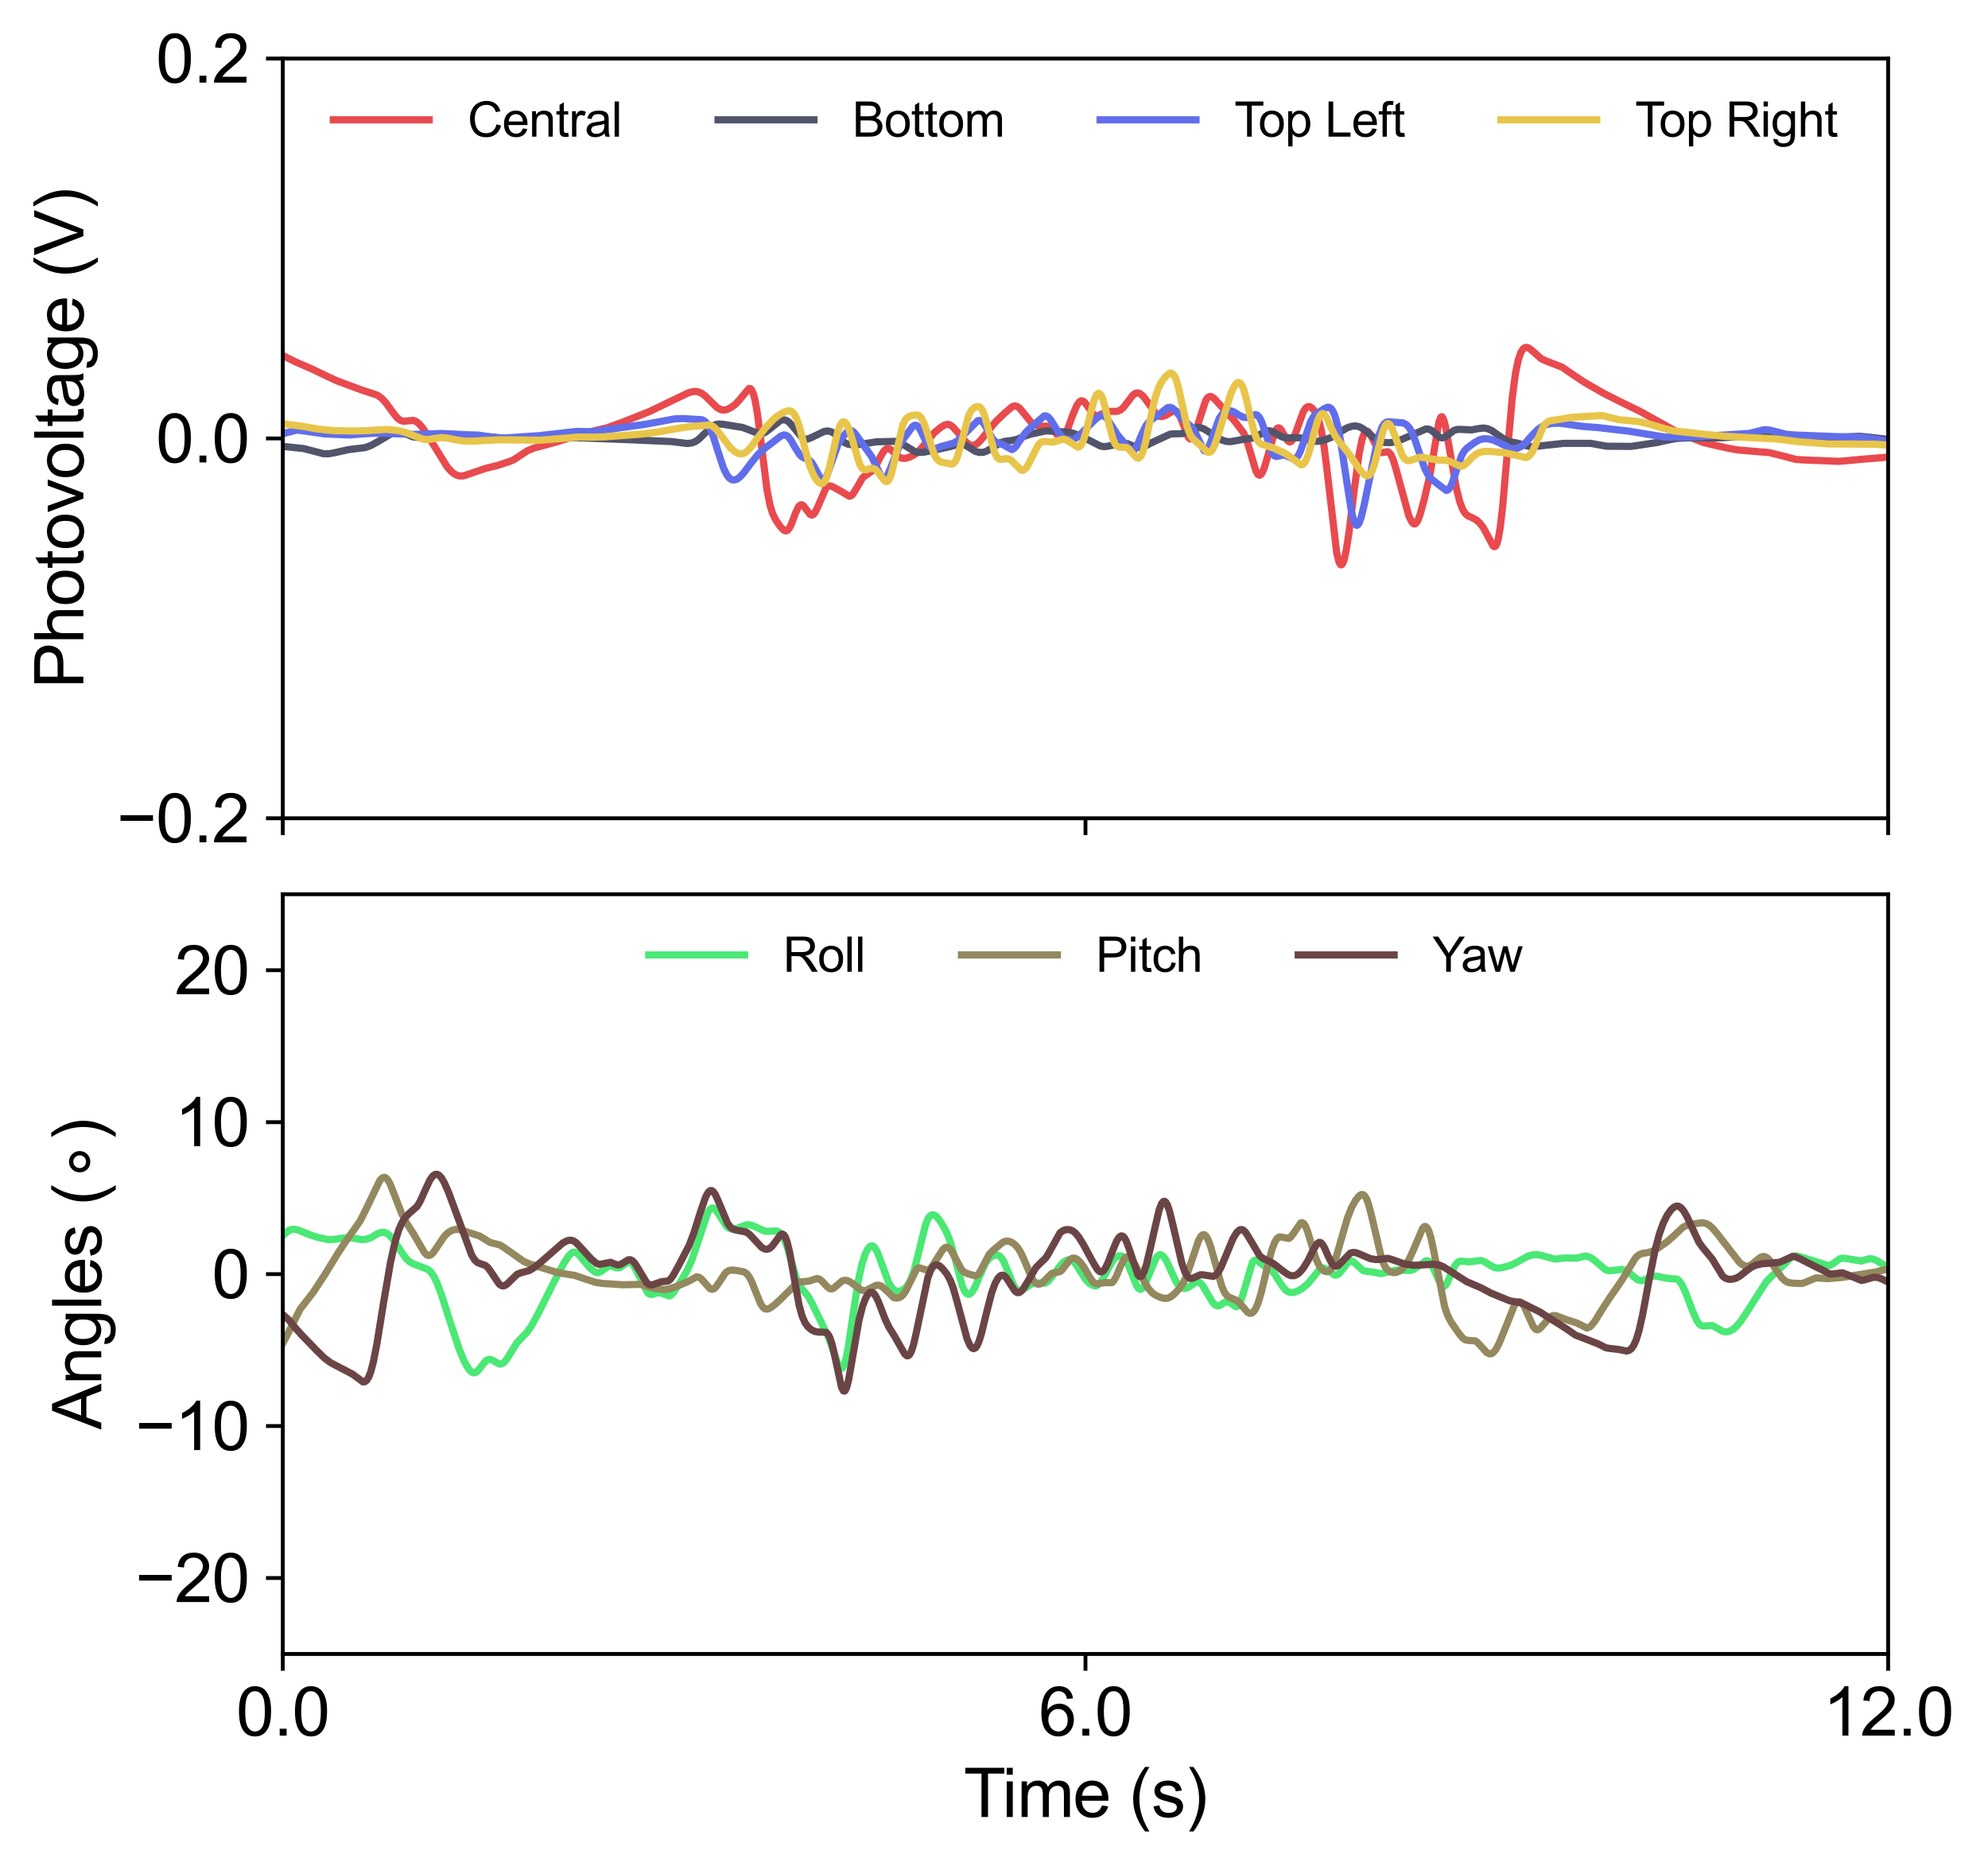 <?xml version="1.0" encoding="utf-8" standalone="no"?>
<!DOCTYPE svg PUBLIC "-//W3C//DTD SVG 1.1//EN"
  "http://www.w3.org/Graphics/SVG/1.1/DTD/svg11.dtd">
<svg xmlns:xlink="http://www.w3.org/1999/xlink" width="414.598pt" height="388.992pt" viewBox="0 0 414.598 388.992" xmlns="http://www.w3.org/2000/svg" version="1.1">
 <defs>
  <style type="text/css">*{stroke-linejoin: round; stroke-linecap: butt}</style>
 </defs>
 <g id="figure_1">
  <g id="patch_1">
   <path d="M 0 388.992 
L 414.598 388.992 
L 414.598 0 
L 0 0 
z
" style="fill: #ffffff"/>
  </g>
  <g id="axes_1">
   <g id="patch_2">
    <path d="M 58.975 170.61 
L 393.775 170.61 
L 393.775 12.21 
L 58.975 12.21 
z
" style="fill: #ffffff"/>
   </g>
   <g id="matplotlib.axis_1">
    <g id="xtick_1">
     <g id="line2d_1">
      <defs>
       <path id="ma07409ee87" d="M 0 0 
L 0 3.5 
" style="stroke: #000000; stroke-width: 0.8"/>
      </defs>
      <g>
       <use xlink:href="#ma07409ee87" x="58.975" y="170.61" style="stroke: #000000; stroke-width: 0.8"/>
      </g>
     </g>
    </g>
    <g id="xtick_2">
     <g id="line2d_2">
      <g>
       <use xlink:href="#ma07409ee87" x="226.375" y="170.61" style="stroke: #000000; stroke-width: 0.8"/>
      </g>
     </g>
    </g>
    <g id="xtick_3">
     <g id="line2d_3">
      <g>
       <use xlink:href="#ma07409ee87" x="393.775" y="170.61" style="stroke: #000000; stroke-width: 0.8"/>
      </g>
     </g>
    </g>
   </g>
   <g id="matplotlib.axis_2">
    <g id="ytick_1">
     <g id="line2d_4">
      <defs>
       <path id="mb6e918facb" d="M 0 0 
L -3.5 0 
" style="stroke: #000000; stroke-width: 0.8"/>
      </defs>
      <g>
       <use xlink:href="#mb6e918facb" x="58.975" y="170.61" style="stroke: #000000; stroke-width: 0.8"/>
      </g>
     </g>
     <g id="text_1">
      <!-- −0.2 -->
      <g transform="translate(24.338 175.621) scale(0.14 -0.14)">
       <defs>
        <path id="ArialMT-2212" d="M 3381 1997 
L 356 1997 
L 356 2522 
L 3381 2522 
L 3381 1997 
z
" transform="scale(0.016)"/>
        <path id="ArialMT-30" d="M 266 2259 
Q 266 3072 433 3567 
Q 600 4063 929 4331 
Q 1259 4600 1759 4600 
Q 2128 4600 2406 4451 
Q 2684 4303 2865 4023 
Q 3047 3744 3150 3342 
Q 3253 2941 3253 2259 
Q 3253 1453 3087 958 
Q 2922 463 2592 192 
Q 2263 -78 1759 -78 
Q 1097 -78 719 397 
Q 266 969 266 2259 
z
M 844 2259 
Q 844 1131 1108 757 
Q 1372 384 1759 384 
Q 2147 384 2411 759 
Q 2675 1134 2675 2259 
Q 2675 3391 2411 3762 
Q 2147 4134 1753 4134 
Q 1366 4134 1134 3806 
Q 844 3388 844 2259 
z
" transform="scale(0.016)"/>
        <path id="ArialMT-2e" d="M 581 0 
L 581 641 
L 1222 641 
L 1222 0 
L 581 0 
z
" transform="scale(0.016)"/>
        <path id="ArialMT-32" d="M 3222 541 
L 3222 0 
L 194 0 
Q 188 203 259 391 
Q 375 700 629 1000 
Q 884 1300 1366 1694 
Q 2113 2306 2375 2664 
Q 2638 3022 2638 3341 
Q 2638 3675 2398 3904 
Q 2159 4134 1775 4134 
Q 1369 4134 1125 3890 
Q 881 3647 878 3216 
L 300 3275 
Q 359 3922 746 4261 
Q 1134 4600 1788 4600 
Q 2447 4600 2831 4234 
Q 3216 3869 3216 3328 
Q 3216 3053 3103 2787 
Q 2991 2522 2730 2228 
Q 2469 1934 1863 1422 
Q 1356 997 1212 845 
Q 1069 694 975 541 
L 3222 541 
z
" transform="scale(0.016)"/>
       </defs>
       <use xlink:href="#ArialMT-2212"/>
       <use xlink:href="#ArialMT-30" x="58.398"/>
       <use xlink:href="#ArialMT-2e" x="114.014"/>
       <use xlink:href="#ArialMT-32" x="141.797"/>
      </g>
     </g>
    </g>
    <g id="ytick_2">
     <g id="line2d_5">
      <g>
       <use xlink:href="#mb6e918facb" x="58.975" y="91.41" style="stroke: #000000; stroke-width: 0.8"/>
      </g>
     </g>
     <g id="text_2">
      <!-- 0.0 -->
      <g transform="translate(32.515 96.421) scale(0.14 -0.14)">
       <use xlink:href="#ArialMT-30"/>
       <use xlink:href="#ArialMT-2e" x="55.615"/>
       <use xlink:href="#ArialMT-30" x="83.398"/>
      </g>
     </g>
    </g>
    <g id="ytick_3">
     <g id="line2d_6">
      <g>
       <use xlink:href="#mb6e918facb" x="58.975" y="12.21" style="stroke: #000000; stroke-width: 0.8"/>
      </g>
     </g>
     <g id="text_3">
      <!-- 0.2 -->
      <g transform="translate(32.515 17.221) scale(0.14 -0.14)">
       <use xlink:href="#ArialMT-30"/>
       <use xlink:href="#ArialMT-2e" x="55.615"/>
       <use xlink:href="#ArialMT-32" x="83.398"/>
      </g>
     </g>
    </g>
    <g id="text_4">
     <!-- Photovoltage (V) -->
     <g transform="translate(17.392 143.548) rotate(-90) scale(0.14 -0.14)">
      <defs>
       <path id="ArialMT-50" d="M 494 0 
L 494 4581 
L 2222 4581 
Q 2678 4581 2919 4538 
Q 3256 4481 3484 4323 
Q 3713 4166 3852 3881 
Q 3991 3597 3991 3256 
Q 3991 2672 3619 2267 
Q 3247 1863 2275 1863 
L 1100 1863 
L 1100 0 
L 494 0 
z
M 1100 2403 
L 2284 2403 
Q 2872 2403 3119 2622 
Q 3366 2841 3366 3238 
Q 3366 3525 3220 3729 
Q 3075 3934 2838 4000 
Q 2684 4041 2272 4041 
L 1100 4041 
L 1100 2403 
z
" transform="scale(0.016)"/>
       <path id="ArialMT-68" d="M 422 0 
L 422 4581 
L 984 4581 
L 984 2938 
Q 1378 3394 1978 3394 
Q 2347 3394 2619 3248 
Q 2891 3103 3008 2847 
Q 3125 2591 3125 2103 
L 3125 0 
L 2563 0 
L 2563 2103 
Q 2563 2525 2380 2717 
Q 2197 2909 1863 2909 
Q 1613 2909 1392 2779 
Q 1172 2650 1078 2428 
Q 984 2206 984 1816 
L 984 0 
L 422 0 
z
" transform="scale(0.016)"/>
       <path id="ArialMT-6f" d="M 213 1659 
Q 213 2581 725 3025 
Q 1153 3394 1769 3394 
Q 2453 3394 2887 2945 
Q 3322 2497 3322 1706 
Q 3322 1066 3130 698 
Q 2938 331 2570 128 
Q 2203 -75 1769 -75 
Q 1072 -75 642 372 
Q 213 819 213 1659 
z
M 791 1659 
Q 791 1022 1069 705 
Q 1347 388 1769 388 
Q 2188 388 2466 706 
Q 2744 1025 2744 1678 
Q 2744 2294 2464 2611 
Q 2184 2928 1769 2928 
Q 1347 2928 1069 2612 
Q 791 2297 791 1659 
z
" transform="scale(0.016)"/>
       <path id="ArialMT-74" d="M 1650 503 
L 1731 6 
Q 1494 -44 1306 -44 
Q 1000 -44 831 53 
Q 663 150 594 308 
Q 525 466 525 972 
L 525 2881 
L 113 2881 
L 113 3319 
L 525 3319 
L 525 4141 
L 1084 4478 
L 1084 3319 
L 1650 3319 
L 1650 2881 
L 1084 2881 
L 1084 941 
Q 1084 700 1114 631 
Q 1144 563 1211 522 
Q 1278 481 1403 481 
Q 1497 481 1650 503 
z
" transform="scale(0.016)"/>
       <path id="ArialMT-76" d="M 1344 0 
L 81 3319 
L 675 3319 
L 1388 1331 
Q 1503 1009 1600 663 
Q 1675 925 1809 1294 
L 2547 3319 
L 3125 3319 
L 1869 0 
L 1344 0 
z
" transform="scale(0.016)"/>
       <path id="ArialMT-6c" d="M 409 0 
L 409 4581 
L 972 4581 
L 972 0 
L 409 0 
z
" transform="scale(0.016)"/>
       <path id="ArialMT-61" d="M 2588 409 
Q 2275 144 1986 34 
Q 1697 -75 1366 -75 
Q 819 -75 525 192 
Q 231 459 231 875 
Q 231 1119 342 1320 
Q 453 1522 633 1644 
Q 813 1766 1038 1828 
Q 1203 1872 1538 1913 
Q 2219 1994 2541 2106 
Q 2544 2222 2544 2253 
Q 2544 2597 2384 2738 
Q 2169 2928 1744 2928 
Q 1347 2928 1158 2789 
Q 969 2650 878 2297 
L 328 2372 
Q 403 2725 575 2942 
Q 747 3159 1072 3276 
Q 1397 3394 1825 3394 
Q 2250 3394 2515 3294 
Q 2781 3194 2906 3042 
Q 3031 2891 3081 2659 
Q 3109 2516 3109 2141 
L 3109 1391 
Q 3109 606 3145 398 
Q 3181 191 3288 0 
L 2700 0 
Q 2613 175 2588 409 
z
M 2541 1666 
Q 2234 1541 1622 1453 
Q 1275 1403 1131 1340 
Q 988 1278 909 1158 
Q 831 1038 831 891 
Q 831 666 1001 516 
Q 1172 366 1500 366 
Q 1825 366 2078 508 
Q 2331 650 2450 897 
Q 2541 1088 2541 1459 
L 2541 1666 
z
" transform="scale(0.016)"/>
       <path id="ArialMT-67" d="M 319 -275 
L 866 -356 
Q 900 -609 1056 -725 
Q 1266 -881 1628 -881 
Q 2019 -881 2231 -725 
Q 2444 -569 2519 -288 
Q 2563 -116 2559 434 
Q 2191 0 1641 0 
Q 956 0 581 494 
Q 206 988 206 1678 
Q 206 2153 378 2554 
Q 550 2956 876 3175 
Q 1203 3394 1644 3394 
Q 2231 3394 2613 2919 
L 2613 3319 
L 3131 3319 
L 3131 450 
Q 3131 -325 2973 -648 
Q 2816 -972 2473 -1159 
Q 2131 -1347 1631 -1347 
Q 1038 -1347 672 -1080 
Q 306 -813 319 -275 
z
M 784 1719 
Q 784 1066 1043 766 
Q 1303 466 1694 466 
Q 2081 466 2343 764 
Q 2606 1063 2606 1700 
Q 2606 2309 2336 2618 
Q 2066 2928 1684 2928 
Q 1309 2928 1046 2623 
Q 784 2319 784 1719 
z
" transform="scale(0.016)"/>
       <path id="ArialMT-65" d="M 2694 1069 
L 3275 997 
Q 3138 488 2766 206 
Q 2394 -75 1816 -75 
Q 1088 -75 661 373 
Q 234 822 234 1631 
Q 234 2469 665 2931 
Q 1097 3394 1784 3394 
Q 2450 3394 2872 2941 
Q 3294 2488 3294 1666 
Q 3294 1616 3291 1516 
L 816 1516 
Q 847 969 1125 678 
Q 1403 388 1819 388 
Q 2128 388 2347 550 
Q 2566 713 2694 1069 
z
M 847 1978 
L 2700 1978 
Q 2663 2397 2488 2606 
Q 2219 2931 1791 2931 
Q 1403 2931 1139 2672 
Q 875 2413 847 1978 
z
" transform="scale(0.016)"/>
       <path id="ArialMT-20" transform="scale(0.016)"/>
       <path id="ArialMT-28" d="M 1497 -1347 
Q 1031 -759 709 28 
Q 388 816 388 1659 
Q 388 2403 628 3084 
Q 909 3875 1497 4659 
L 1900 4659 
Q 1522 4009 1400 3731 
Q 1209 3300 1100 2831 
Q 966 2247 966 1656 
Q 966 153 1900 -1347 
L 1497 -1347 
z
" transform="scale(0.016)"/>
       <path id="ArialMT-56" d="M 1803 0 
L 28 4581 
L 684 4581 
L 1875 1253 
Q 2019 853 2116 503 
Q 2222 878 2363 1253 
L 3600 4581 
L 4219 4581 
L 2425 0 
L 1803 0 
z
" transform="scale(0.016)"/>
       <path id="ArialMT-29" d="M 791 -1347 
L 388 -1347 
Q 1322 153 1322 1656 
Q 1322 2244 1188 2822 
Q 1081 3291 891 3722 
Q 769 4003 388 4659 
L 791 4659 
Q 1378 3875 1659 3084 
Q 1900 2403 1900 1659 
Q 1900 816 1576 28 
Q 1253 -759 791 -1347 
z
" transform="scale(0.016)"/>
      </defs>
      <use xlink:href="#ArialMT-50"/>
      <use xlink:href="#ArialMT-68" x="66.699"/>
      <use xlink:href="#ArialMT-6f" x="122.314"/>
      <use xlink:href="#ArialMT-74" x="177.93"/>
      <use xlink:href="#ArialMT-6f" x="205.713"/>
      <use xlink:href="#ArialMT-76" x="261.328"/>
      <use xlink:href="#ArialMT-6f" x="311.328"/>
      <use xlink:href="#ArialMT-6c" x="366.943"/>
      <use xlink:href="#ArialMT-74" x="389.16"/>
      <use xlink:href="#ArialMT-61" x="416.943"/>
      <use xlink:href="#ArialMT-67" x="472.559"/>
      <use xlink:href="#ArialMT-65" x="528.174"/>
      <use xlink:href="#ArialMT-20" x="583.789"/>
      <use xlink:href="#ArialMT-28" x="611.572"/>
      <use xlink:href="#ArialMT-56" x="644.873"/>
      <use xlink:href="#ArialMT-29" x="711.572"/>
     </g>
    </g>
   </g>
   <g id="line2d_7">
    <path d="M 58.947 74.107 
L 61.709 75.488 
L 64.834 76.834 
L 67.875 78.292 
L 70.302 79.418 
L 75.52 81.346 
L 78.672 82.373 
L 79.537 82.99 
L 80.402 83.891 
L 81.518 85.418 
L 82.802 87.105 
L 83.471 87.63 
L 84.057 87.817 
L 84.727 87.785 
L 86.15 87.646 
L 86.736 87.852 
L 87.377 88.332 
L 88.158 89.23 
L 89.191 90.789 
L 93.292 97.394 
L 94.269 98.451 
L 95.05 98.992 
L 95.775 99.233 
L 96.501 99.234 
L 97.365 98.994 
L 101.243 97.658 
L 103.587 97.093 
L 105.931 96.336 
L 107.019 95.922 
L 108.051 95.261 
L 110.004 93.975 
L 111.343 93.425 
L 113.185 92.93 
L 116.337 92.063 
L 119.992 90.902 
L 123.117 90.02 
L 126.605 89.199 
L 129.813 88.034 
L 133.217 86.692 
L 135.477 85.792 
L 138.434 84.367 
L 143.707 81.839 
L 144.768 81.615 
L 145.549 81.673 
L 146.274 81.961 
L 147.055 82.525 
L 148.171 83.642 
L 149.594 85.016 
L 150.32 85.411 
L 150.961 85.507 
L 151.631 85.373 
L 152.468 84.963 
L 153.389 84.268 
L 154.226 83.359 
L 156.207 80.987 
L 156.486 81.026 
L 156.764 81.306 
L 157.071 81.958 
L 157.462 83.394 
L 157.936 86.089 
L 158.634 91.563 
L 159.973 102.228 
L 160.587 105.333 
L 161.145 107.116 
L 161.786 108.418 
L 162.763 109.832 
L 163.46 110.548 
L 163.879 110.7 
L 164.214 110.588 
L 164.577 110.195 
L 165.023 109.335 
L 165.916 106.96 
L 166.53 105.659 
L 166.92 105.269 
L 167.227 105.239 
L 167.562 105.455 
L 168.064 106.108 
L 168.957 107.264 
L 169.32 107.396 
L 169.626 107.272 
L 169.989 106.837 
L 170.463 105.866 
L 172.277 101.701 
L 172.723 101.358 
L 173.142 101.309 
L 173.7 101.499 
L 175.485 102.484 
L 177.131 103.473 
L 177.494 103.363 
L 177.885 102.999 
L 178.415 102.158 
L 179.894 99.628 
L 180.48 99.141 
L 182.014 98.111 
L 182.6 97.244 
L 183.632 95.198 
L 184.358 94.004 
L 184.832 93.593 
L 185.222 93.514 
L 185.641 93.662 
L 186.227 94.144 
L 187.594 95.342 
L 188.208 95.558 
L 188.877 95.55 
L 189.742 95.294 
L 190.719 94.781 
L 191.584 94.077 
L 192.56 92.964 
L 194.848 90.224 
L 196.187 89.094 
L 197.08 88.576 
L 197.666 88.478 
L 198.168 88.615 
L 198.726 89.017 
L 199.507 89.898 
L 201.46 92.186 
L 202.214 92.726 
L 202.772 92.882 
L 203.274 92.803 
L 203.832 92.477 
L 204.557 91.766 
L 205.896 90.066 
L 207.682 87.894 
L 209.384 86.259 
L 211.058 84.81 
L 211.616 84.638 
L 212.09 84.726 
L 212.592 85.065 
L 213.234 85.801 
L 215.159 88.208 
L 215.857 88.612 
L 216.694 88.826 
L 217.642 88.844 
L 218.702 88.869 
L 219.177 89.133 
L 219.707 89.714 
L 221.018 91.307 
L 221.381 91.359 
L 221.716 91.16 
L 222.106 90.635 
L 222.636 89.506 
L 223.752 86.436 
L 224.589 84.483 
L 225.119 83.761 
L 225.51 83.558 
L 225.873 83.625 
L 226.263 83.942 
L 226.849 84.745 
L 227.965 86.296 
L 228.468 86.617 
L 228.914 86.651 
L 229.472 86.453 
L 231.006 85.79 
L 231.815 85.777 
L 233.043 85.766 
L 233.657 85.509 
L 234.243 85.011 
L 234.996 84.043 
L 236.307 82.33 
L 236.865 81.977 
L 237.34 81.93 
L 237.814 82.107 
L 238.372 82.569 
L 239.07 83.464 
L 241.274 86.546 
L 241.832 86.822 
L 242.39 86.846 
L 243.059 86.634 
L 243.98 86.08 
L 244.845 85.623 
L 245.235 85.659 
L 245.57 85.911 
L 245.961 86.508 
L 246.491 87.789 
L 247.802 91.158 
L 248.165 91.508 
L 248.444 91.503 
L 248.723 91.256 
L 249.086 90.601 
L 249.616 89.109 
L 251.457 83.458 
L 251.931 82.836 
L 252.322 82.659 
L 252.713 82.732 
L 253.215 83.089 
L 254.08 84.044 
L 255.81 85.946 
L 257.26 87.518 
L 259.353 90.257 
L 259.911 91.52 
L 260.58 93.678 
L 261.947 98.265 
L 262.366 98.944 
L 262.673 99.089 
L 262.924 98.979 
L 263.231 98.575 
L 263.649 97.604 
L 264.291 95.44 
L 265.77 90.252 
L 266.244 89.405 
L 266.579 89.198 
L 266.858 89.271 
L 267.193 89.615 
L 267.751 90.586 
L 268.56 91.922 
L 268.923 92.15 
L 269.202 92.096 
L 269.508 91.797 
L 269.927 91.019 
L 270.569 89.253 
L 271.768 85.929 
L 272.298 85.093 
L 272.717 84.797 
L 273.108 84.781 
L 273.526 84.994 
L 274.028 85.514 
L 274.558 86.408 
L 275.06 87.731 
L 275.563 89.737 
L 276.121 92.993 
L 276.79 98.345 
L 278.771 115.264 
L 279.245 117.191 
L 279.58 117.752 
L 279.803 117.755 
L 280.027 117.47 
L 280.334 116.636 
L 280.752 114.756 
L 281.338 110.977 
L 282.426 102.138 
L 283.43 94.692 
L 284.044 91.644 
L 284.519 90.307 
L 284.881 89.878 
L 285.16 89.864 
L 285.467 90.118 
L 285.886 90.809 
L 287.671 94.185 
L 288.09 94.375 
L 288.564 94.319 
L 289.401 94.183 
L 289.764 94.396 
L 290.127 94.891 
L 290.573 95.92 
L 291.187 97.978 
L 293.809 107.552 
L 294.423 108.82 
L 294.814 109.209 
L 295.093 109.234 
L 295.372 109.03 
L 295.707 108.481 
L 296.181 107.21 
L 296.99 104.26 
L 298.19 99.126 
L 298.943 94.741 
L 300.087 88.006 
L 300.45 87.028 
L 300.673 86.876 
L 300.84 86.992 
L 301.091 87.516 
L 301.454 88.905 
L 302.068 92.326 
L 303.686 101.599 
L 304.439 104.607 
L 305.053 106.233 
L 305.583 107.075 
L 306.141 107.552 
L 307.006 107.937 
L 307.899 108.418 
L 308.624 109.066 
L 309.35 110.025 
L 310.131 111.468 
L 311.386 113.842 
L 311.693 113.986 
L 311.916 113.849 
L 312.168 113.389 
L 312.474 112.315 
L 312.865 110.055 
L 313.367 105.717 
L 314.176 96.424 
L 315.376 83 
L 316.046 77.903 
L 316.632 75.048 
L 317.162 73.51 
L 317.636 72.761 
L 318.054 72.467 
L 318.473 72.435 
L 318.947 72.636 
L 319.617 73.189 
L 321.43 74.785 
L 322.351 75.223 
L 325.839 76.585 
L 327.624 77.833 
L 330.303 79.625 
L 334.432 82.003 
L 337.166 83.386 
L 342.104 85.802 
L 349.302 89.796 
L 352.371 91.132 
L 355.189 92.241 
L 356.975 92.683 
L 360.462 93.464 
L 362.415 93.817 
L 365.205 94.049 
L 369 94.373 
L 371.65 95.03 
L 374.58 95.801 
L 376.254 95.903 
L 380.411 96.062 
L 383.396 96.193 
L 384.986 96.067 
L 388.334 95.755 
L 393.356 95.339 
L 393.775 95.28 
L 393.775 95.28 
" clip-path="url(#pec7fb5bd6b)" style="fill: none; stroke: #e84a4e; stroke-width: 1.5; stroke-linecap: square"/>
   </g>
   <g id="line2d_8">
    <path d="M 58.947 93.062 
L 63.327 93.527 
L 64.974 93.947 
L 67.401 94.583 
L 68.517 94.619 
L 69.661 94.419 
L 72.758 93.735 
L 76.161 93.321 
L 77.417 92.854 
L 78.812 92.081 
L 82.272 90.024 
L 83.025 89.926 
L 83.75 90.06 
L 84.699 90.491 
L 86.038 91.072 
L 86.903 91.184 
L 88.047 91.077 
L 90.809 90.756 
L 93.515 90.724 
L 98.174 90.865 
L 100.323 90.883 
L 103.95 91.258 
L 107.186 91.514 
L 109.92 91.517 
L 116.17 91.33 
L 120.076 91.257 
L 126.214 91.492 
L 130.65 91.655 
L 140.108 92.068 
L 143.261 92.467 
L 144.237 92.369 
L 145.019 92.067 
L 145.8 91.521 
L 146.832 90.497 
L 148.367 88.99 
L 149.12 88.564 
L 149.845 88.408 
L 150.766 88.457 
L 154.839 89.118 
L 156.179 89.618 
L 158.215 90.418 
L 158.885 90.409 
L 159.527 90.175 
L 160.28 89.64 
L 162.791 87.628 
L 163.405 87.514 
L 163.963 87.635 
L 164.521 87.994 
L 165.162 88.688 
L 167.422 91.419 
L 167.952 91.586 
L 168.51 91.527 
L 169.292 91.196 
L 171.914 89.943 
L 172.667 89.859 
L 173.309 90.004 
L 173.979 90.389 
L 174.899 91.211 
L 176.155 92.294 
L 176.88 92.623 
L 177.717 92.746 
L 179.196 92.692 
L 180.814 92.426 
L 182.795 92.11 
L 186.729 92.023 
L 187.594 92.278 
L 188.571 92.811 
L 190.886 94.198 
L 191.695 94.339 
L 192.728 94.27 
L 194.541 93.902 
L 196.885 93.398 
L 198.252 93.093 
L 200.344 92.48 
L 200.958 92.625 
L 201.711 93.057 
L 203.441 94.126 
L 204.278 94.331 
L 205.059 94.3 
L 205.813 94.048 
L 206.761 93.474 
L 208.603 92.332 
L 209.579 92.014 
L 210.974 91.838 
L 212.118 91.591 
L 213.485 91.012 
L 214.797 90.556 
L 218.144 89.832 
L 219.288 89.896 
L 221.241 89.996 
L 222.943 90.114 
L 224.087 90.427 
L 226.096 91.281 
L 227.937 92.196 
L 229.528 93.014 
L 230.281 93.129 
L 231.118 93.015 
L 234.299 92.341 
L 235.136 92.497 
L 236.335 92.998 
L 237.284 93.29 
L 237.981 93.278 
L 238.763 93.031 
L 240.492 92.155 
L 244.064 90.507 
L 244.901 90.449 
L 246.602 90.413 
L 247.44 90.091 
L 249.616 89.126 
L 250.285 89.14 
L 251.011 89.388 
L 252.015 89.995 
L 254.666 91.689 
L 255.67 92.017 
L 256.591 92.087 
L 257.567 91.925 
L 259.409 91.578 
L 261.166 91.367 
L 262.031 90.968 
L 264.18 89.831 
L 264.821 89.82 
L 265.491 90.047 
L 266.663 90.75 
L 267.611 91.184 
L 268.448 91.314 
L 269.815 91.245 
L 271.099 91.275 
L 272.187 91.543 
L 274.028 92.035 
L 274.977 92.006 
L 276.288 91.716 
L 277.599 91.223 
L 278.771 90.522 
L 280.864 89.233 
L 281.896 88.877 
L 282.733 88.809 
L 283.458 88.967 
L 284.212 89.36 
L 285.244 90.183 
L 287.085 91.668 
L 287.978 92.082 
L 288.955 92.278 
L 290.127 92.278 
L 291.215 92.061 
L 292.498 91.554 
L 297.38 89.432 
L 297.994 89.473 
L 298.552 89.741 
L 299.278 90.371 
L 300.254 91.18 
L 300.756 91.302 
L 301.231 91.179 
L 301.872 90.741 
L 303.267 89.725 
L 303.965 89.526 
L 304.802 89.534 
L 306.894 89.639 
L 308.289 89.368 
L 309.405 89.243 
L 310.214 89.371 
L 311.051 89.738 
L 312.112 90.476 
L 313.897 91.733 
L 314.846 92.098 
L 316.297 92.36 
L 317.58 92.71 
L 319.087 93.117 
L 320.007 93.103 
L 326.118 92.438 
L 331.753 92.438 
L 335.046 93.035 
L 340.235 93.071 
L 345.592 92.261 
L 347.935 91.736 
L 349.665 91.413 
L 351.925 91.294 
L 355.301 91.287 
L 358.76 91.285 
L 366.266 90.839 
L 368.47 90.745 
L 371.483 90.951 
L 377.537 91.307 
L 384.847 91.111 
L 387.776 90.957 
L 389.506 91.129 
L 393.524 91.579 
L 393.775 91.599 
L 393.775 91.599 
" clip-path="url(#pec7fb5bd6b)" style="fill: none; stroke: #51546b; stroke-width: 1.5; stroke-linecap: square"/>
   </g>
   <g id="line2d_9">
    <path d="M 58.947 90.431 
L 61.821 89.687 
L 62.853 89.766 
L 67.708 90.474 
L 70.86 90.601 
L 72.897 90.691 
L 75.101 90.511 
L 77.863 90.333 
L 81.044 90.382 
L 86.066 90.565 
L 88.158 90.526 
L 92.009 90.388 
L 94.408 90.491 
L 97.198 90.64 
L 99.709 90.707 
L 101.969 91.101 
L 103.866 91.318 
L 105.763 91.286 
L 112.431 90.835 
L 120.243 89.946 
L 123.452 90.015 
L 126.437 89.598 
L 134.612 88.459 
L 140.694 87.339 
L 142.424 87.268 
L 146.414 87.514 
L 147 87.836 
L 147.53 88.4 
L 148.088 89.353 
L 148.729 90.928 
L 149.734 94.106 
L 150.905 97.637 
L 151.575 99.008 
L 152.133 99.705 
L 152.635 100.017 
L 153.137 100.076 
L 153.668 99.912 
L 154.281 99.481 
L 155.09 98.615 
L 156.597 96.586 
L 158.076 94.756 
L 159.22 93.692 
L 162.875 90.894 
L 163.46 90.679 
L 163.907 90.738 
L 164.353 91.031 
L 164.883 91.681 
L 165.72 93.136 
L 166.697 94.71 
L 167.311 95.288 
L 167.98 95.589 
L 168.817 95.967 
L 169.32 96.482 
L 169.877 97.423 
L 171.328 100.117 
L 171.635 100.229 
L 171.914 100.082 
L 172.249 99.591 
L 172.723 98.405 
L 174.788 92.598 
L 175.653 91.223 
L 176.573 90.119 
L 177.104 89.781 
L 177.522 89.764 
L 177.941 89.99 
L 178.471 90.572 
L 181.791 95.209 
L 182.6 96.893 
L 183.744 99.237 
L 184.162 99.641 
L 184.469 99.678 
L 184.776 99.478 
L 185.167 98.901 
L 185.725 97.597 
L 187.594 92.869 
L 188.543 91.341 
L 190.328 88.915 
L 190.775 88.657 
L 191.137 88.695 
L 191.5 88.981 
L 191.946 89.644 
L 192.811 91.447 
L 193.593 92.843 
L 194.123 93.368 
L 194.597 93.544 
L 195.155 93.497 
L 196.271 93.098 
L 197.582 92.748 
L 198.921 92.364 
L 199.703 91.884 
L 200.623 91.025 
L 203.888 87.717 
L 204.334 87.66 
L 204.725 87.834 
L 205.171 88.305 
L 205.785 89.34 
L 207.096 91.632 
L 207.654 92.125 
L 208.296 92.379 
L 209.216 92.747 
L 211.03 93.735 
L 211.421 93.554 
L 211.895 93.067 
L 212.704 91.846 
L 213.82 90.266 
L 214.852 89.233 
L 217.782 86.703 
L 218.228 86.73 
L 218.647 86.98 
L 219.149 87.553 
L 219.958 88.884 
L 221.046 90.597 
L 221.716 91.246 
L 222.385 91.585 
L 223.139 91.708 
L 223.836 91.608 
L 224.478 91.29 
L 225.175 90.681 
L 228.579 87.288 
L 229.472 86.713 
L 229.946 86.644 
L 230.365 86.803 
L 230.839 87.251 
L 231.481 88.213 
L 233.043 90.649 
L 236 94.113 
L 236.335 94.037 
L 236.698 93.681 
L 237.172 92.839 
L 238.121 90.543 
L 238.958 88.796 
L 239.6 87.937 
L 240.297 87.381 
L 242.083 86.142 
L 243.478 85.012 
L 243.98 84.909 
L 244.426 85.043 
L 244.956 85.458 
L 245.877 86.54 
L 246.854 87.56 
L 248.779 89.29 
L 249.365 90.391 
L 251.094 93.96 
L 251.401 94.04 
L 251.68 93.861 
L 252.015 93.343 
L 252.517 92.076 
L 254.275 87.226 
L 254.861 86.383 
L 255.447 85.903 
L 256.061 85.672 
L 256.702 85.667 
L 257.372 85.896 
L 258.348 86.513 
L 259.269 86.999 
L 259.855 87.064 
L 260.469 86.9 
L 261.864 86.428 
L 262.254 86.594 
L 262.645 87.022 
L 263.091 87.878 
L 263.677 89.547 
L 265.268 94.396 
L 265.714 94.995 
L 266.105 95.174 
L 266.551 95.113 
L 267.695 94.857 
L 268.253 95.031 
L 269.899 95.714 
L 270.29 95.541 
L 270.68 95.107 
L 271.154 94.198 
L 271.796 92.402 
L 273.331 87.905 
L 273.945 86.872 
L 274.558 86.271 
L 276.093 85.258 
L 276.818 84.913 
L 277.237 84.935 
L 277.599 85.174 
L 277.99 85.728 
L 278.436 86.803 
L 278.966 88.752 
L 279.608 92.073 
L 280.557 98.377 
L 281.784 106.314 
L 282.342 108.596 
L 282.733 109.396 
L 282.984 109.533 
L 283.207 109.411 
L 283.486 108.956 
L 283.877 107.838 
L 284.491 105.31 
L 286.723 94.513 
L 287.671 90.537 
L 288.257 88.967 
L 288.731 88.28 
L 289.178 88.005 
L 289.736 87.945 
L 292.582 88.168 
L 293.223 88.477 
L 293.753 88.981 
L 294.312 89.842 
L 294.953 91.295 
L 295.874 94.036 
L 297.157 97.751 
L 297.827 99.041 
L 298.469 99.819 
L 299.557 100.698 
L 301.621 102.26 
L 301.984 102.132 
L 302.347 101.739 
L 302.793 100.871 
L 303.407 99.122 
L 304.802 95.02 
L 305.388 94.016 
L 306.029 93.353 
L 307.564 92.235 
L 308.596 91.67 
L 309.405 91.479 
L 310.326 91.502 
L 311.442 91.762 
L 312.502 92.23 
L 314.985 93.49 
L 315.822 93.552 
L 316.632 93.394 
L 317.357 93.019 
L 318.138 92.34 
L 319.533 90.738 
L 320.733 89.531 
L 321.681 88.886 
L 322.658 88.488 
L 323.802 88.268 
L 325.169 88.235 
L 326.731 88.425 
L 329.94 88.893 
L 333.288 89.153 
L 339.677 89.898 
L 347.098 91.114 
L 348.828 91.111 
L 351.395 91.147 
L 353.738 91.088 
L 364.871 90.354 
L 367.912 89.594 
L 368.972 89.656 
L 370.255 89.971 
L 372.515 90.543 
L 374.329 90.699 
L 383.396 91.052 
L 387.693 91.132 
L 389.534 91.321 
L 393.775 91.995 
L 393.775 91.995 
" clip-path="url(#pec7fb5bd6b)" style="fill: none; stroke: #616eeb; stroke-width: 1.5; stroke-linecap: square"/>
   </g>
   <g id="line2d_10">
    <path d="M 58.947 88.313 
L 60.342 88.543 
L 63.327 88.91 
L 66.173 89.446 
L 69.633 89.79 
L 73.176 89.858 
L 76.329 89.798 
L 80.681 89.53 
L 83.136 89.791 
L 84.476 90.12 
L 86.401 90.885 
L 88.326 91.592 
L 89.191 91.65 
L 90.335 91.471 
L 91.981 91.241 
L 93.18 91.322 
L 95.301 91.757 
L 97.031 91.984 
L 98.705 91.969 
L 104.145 91.696 
L 112.71 91.786 
L 116.282 91.494 
L 120.495 91.124 
L 123.34 91.143 
L 126.047 91.087 
L 133.831 90.508 
L 137.262 90.047 
L 140.75 89.435 
L 143.205 89.025 
L 148.06 88.598 
L 148.673 88.887 
L 149.315 89.442 
L 150.152 90.495 
L 152.328 93.372 
L 153.277 94.19 
L 154.03 94.573 
L 154.644 94.656 
L 155.202 94.51 
L 155.788 94.119 
L 156.513 93.343 
L 157.881 91.46 
L 159.582 89.274 
L 161.256 87.47 
L 162.4 86.547 
L 163.544 85.909 
L 164.409 85.649 
L 164.939 85.711 
L 165.358 85.982 
L 165.776 86.53 
L 166.25 87.551 
L 166.836 89.393 
L 167.924 93.756 
L 168.873 97.134 
L 169.599 98.933 
L 170.296 100.094 
L 170.882 100.692 
L 171.3 100.847 
L 171.635 100.742 
L 171.97 100.383 
L 172.361 99.596 
L 172.863 97.997 
L 173.616 94.686 
L 174.732 89.906 
L 175.262 88.54 
L 175.653 88.038 
L 175.96 87.939 
L 176.267 88.086 
L 176.629 88.557 
L 177.076 89.54 
L 177.69 91.486 
L 179.28 96.807 
L 179.782 97.633 
L 180.201 97.924 
L 180.619 97.95 
L 181.484 97.692 
L 182.07 97.66 
L 182.544 97.861 
L 183.074 98.359 
L 183.883 99.5 
L 184.553 100.305 
L 184.916 100.431 
L 185.195 100.288 
L 185.501 99.84 
L 185.892 98.805 
L 186.422 96.667 
L 188.236 88.703 
L 188.766 87.578 
L 189.268 87.016 
L 189.826 86.728 
L 190.803 86.518 
L 191.416 86.559 
L 191.835 86.796 
L 192.253 87.309 
L 192.728 88.29 
L 193.369 90.22 
L 194.792 94.677 
L 195.35 95.665 
L 195.852 96.139 
L 196.438 96.379 
L 198.531 96.781 
L 198.893 96.599 
L 199.256 96.147 
L 199.675 95.209 
L 200.205 93.396 
L 202.046 86.501 
L 202.576 85.566 
L 203.134 85.026 
L 203.692 84.773 
L 204.139 84.789 
L 204.501 85.021 
L 204.864 85.525 
L 205.31 86.585 
L 205.896 88.655 
L 207.431 94.399 
L 207.933 95.336 
L 208.352 95.695 
L 208.798 95.781 
L 209.691 95.627 
L 210.305 95.667 
L 210.835 95.935 
L 211.476 96.538 
L 212.899 97.979 
L 213.318 98.058 
L 213.68 97.897 
L 214.099 97.437 
L 214.657 96.439 
L 216.582 92.668 
L 217.112 92.205 
L 217.642 92.034 
L 218.312 92.083 
L 219.484 92.194 
L 220.237 91.997 
L 221.632 91.582 
L 222.246 91.679 
L 222.887 92.022 
L 224.813 93.241 
L 225.175 93.094 
L 225.538 92.675 
L 225.957 91.8 
L 226.487 90.101 
L 227.491 85.893 
L 228.244 83.224 
L 228.719 82.255 
L 229.053 81.991 
L 229.304 82.035 
L 229.583 82.33 
L 229.946 83.09 
L 230.448 84.759 
L 231.481 89.268 
L 232.178 91.737 
L 232.653 92.713 
L 233.071 93.117 
L 233.489 93.219 
L 234.996 93.314 
L 235.526 93.733 
L 236.391 94.776 
L 237.061 95.432 
L 237.423 95.515 
L 237.73 95.35 
L 238.065 94.873 
L 238.456 93.895 
L 238.986 91.889 
L 239.962 87.058 
L 240.883 82.991 
L 241.553 80.99 
L 242.222 79.666 
L 243.031 78.56 
L 243.729 77.922 
L 244.175 77.774 
L 244.51 77.884 
L 244.845 78.244 
L 245.235 79.041 
L 245.71 80.577 
L 246.407 83.717 
L 247.579 88.96 
L 248.165 90.563 
L 248.695 91.393 
L 249.365 91.99 
L 250.453 92.952 
L 251.82 94.268 
L 252.21 94.32 
L 252.545 94.139 
L 252.908 93.678 
L 253.382 92.665 
L 254.052 90.63 
L 256.702 82.001 
L 257.428 80.481 
L 257.93 79.862 
L 258.293 79.71 
L 258.599 79.818 
L 258.934 80.214 
L 259.325 81.07 
L 259.827 82.764 
L 260.72 86.766 
L 261.585 90.239 
L 262.143 91.638 
L 262.645 92.328 
L 263.147 92.653 
L 264.04 92.901 
L 265.379 93.346 
L 267.89 94.449 
L 269.09 95.255 
L 271.35 96.925 
L 271.712 96.833 
L 272.075 96.486 
L 272.494 95.726 
L 273.024 94.218 
L 273.889 90.916 
L 274.809 87.659 
L 275.312 86.591 
L 275.674 86.252 
L 275.953 86.245 
L 276.26 86.474 
L 276.679 87.117 
L 277.432 88.804 
L 278.409 90.842 
L 279.162 91.882 
L 281.003 94.184 
L 283.737 98.127 
L 284.63 99.006 
L 285.104 99.206 
L 285.467 99.124 
L 285.802 98.806 
L 286.193 98.093 
L 286.695 96.629 
L 287.476 93.502 
L 288.452 89.785 
L 288.955 88.658 
L 289.317 88.31 
L 289.596 88.316 
L 289.903 88.582 
L 290.294 89.258 
L 290.908 90.854 
L 292.358 94.791 
L 292.916 95.644 
L 293.391 95.995 
L 293.837 96.065 
L 294.423 95.908 
L 296.069 95.334 
L 296.822 95.39 
L 300.003 95.942 
L 301.649 95.956 
L 302.402 96.228 
L 304.635 97.253 
L 305.165 97.097 
L 305.75 96.677 
L 306.866 95.517 
L 307.815 94.692 
L 308.596 94.309 
L 309.489 94.129 
L 310.8 94.119 
L 313.702 94.382 
L 315.432 94.756 
L 318.194 95.392 
L 318.696 95.221 
L 319.142 94.828 
L 319.645 94.058 
L 320.286 92.617 
L 321.849 88.932 
L 322.435 88.182 
L 322.993 87.823 
L 323.69 87.666 
L 325.978 87.32 
L 327.652 87.025 
L 334.097 86.629 
L 335.352 86.935 
L 337.612 87.518 
L 339.398 87.657 
L 341.658 87.892 
L 343.75 88.356 
L 347.098 89.36 
L 348.94 89.83 
L 350.809 90.032 
L 354.938 90.483 
L 359.374 90.939 
L 363.587 91.178 
L 370.562 91.534 
L 375.277 92.116 
L 381.36 92.565 
L 388.251 92.601 
L 391.236 92.621 
L 393.775 92.824 
L 393.775 92.824 
" clip-path="url(#pec7fb5bd6b)" style="fill: none; stroke: #e8c54a; stroke-width: 1.5; stroke-linecap: square"/>
   </g>
   <g id="patch_3">
    <path d="M 58.975 170.61 
L 58.975 12.21 
" style="fill: none; stroke: #000000; stroke-width: 0.8; stroke-linejoin: miter; stroke-linecap: square"/>
   </g>
   <g id="patch_4">
    <path d="M 393.775 170.61 
L 393.775 12.21 
" style="fill: none; stroke: #000000; stroke-width: 0.8; stroke-linejoin: miter; stroke-linecap: square"/>
   </g>
   <g id="patch_5">
    <path d="M 58.975 170.61 
L 393.775 170.61 
" style="fill: none; stroke: #000000; stroke-width: 0.8; stroke-linejoin: miter; stroke-linecap: square"/>
   </g>
   <g id="patch_6">
    <path d="M 58.975 12.21 
L 393.775 12.21 
" style="fill: none; stroke: #000000; stroke-width: 0.8; stroke-linejoin: miter; stroke-linecap: square"/>
   </g>
   <g id="legend_1">
    <g id="line2d_11">
     <path d="M 69.513 24.99 
L 79.513 24.99 
L 89.513 24.99 
" style="fill: none; stroke: #e84a4e; stroke-width: 1.5; stroke-linecap: square"/>
    </g>
    <g id="text_5">
     <!-- Central -->
     <g transform="translate(97.513 28.49) scale(0.1 -0.1)">
      <defs>
       <path id="ArialMT-43" d="M 3763 1606 
L 4369 1453 
Q 4178 706 3683 314 
Q 3188 -78 2472 -78 
Q 1731 -78 1267 223 
Q 803 525 561 1097 
Q 319 1669 319 2325 
Q 319 3041 592 3573 
Q 866 4106 1370 4382 
Q 1875 4659 2481 4659 
Q 3169 4659 3637 4309 
Q 4106 3959 4291 3325 
L 3694 3184 
Q 3534 3684 3231 3912 
Q 2928 4141 2469 4141 
Q 1941 4141 1586 3887 
Q 1231 3634 1087 3207 
Q 944 2781 944 2328 
Q 944 1744 1114 1308 
Q 1284 872 1643 656 
Q 2003 441 2422 441 
Q 2931 441 3284 734 
Q 3638 1028 3763 1606 
z
" transform="scale(0.016)"/>
       <path id="ArialMT-6e" d="M 422 0 
L 422 3319 
L 928 3319 
L 928 2847 
Q 1294 3394 1984 3394 
Q 2284 3394 2536 3286 
Q 2788 3178 2913 3003 
Q 3038 2828 3088 2588 
Q 3119 2431 3119 2041 
L 3119 0 
L 2556 0 
L 2556 2019 
Q 2556 2363 2490 2533 
Q 2425 2703 2258 2804 
Q 2091 2906 1866 2906 
Q 1506 2906 1245 2678 
Q 984 2450 984 1813 
L 984 0 
L 422 0 
z
" transform="scale(0.016)"/>
       <path id="ArialMT-72" d="M 416 0 
L 416 3319 
L 922 3319 
L 922 2816 
Q 1116 3169 1280 3281 
Q 1444 3394 1641 3394 
Q 1925 3394 2219 3213 
L 2025 2691 
Q 1819 2813 1613 2813 
Q 1428 2813 1281 2702 
Q 1134 2591 1072 2394 
Q 978 2094 978 1738 
L 978 0 
L 416 0 
z
" transform="scale(0.016)"/>
      </defs>
      <use xlink:href="#ArialMT-43"/>
      <use xlink:href="#ArialMT-65" x="72.217"/>
      <use xlink:href="#ArialMT-6e" x="127.832"/>
      <use xlink:href="#ArialMT-74" x="183.447"/>
      <use xlink:href="#ArialMT-72" x="211.23"/>
      <use xlink:href="#ArialMT-61" x="244.531"/>
      <use xlink:href="#ArialMT-6c" x="300.146"/>
     </g>
    </g>
    <g id="line2d_12">
     <path d="M 149.747 24.99 
L 159.747 24.99 
L 169.747 24.99 
" style="fill: none; stroke: #51546b; stroke-width: 1.5; stroke-linecap: square"/>
    </g>
    <g id="text_6">
     <!-- Bottom -->
     <g transform="translate(177.747 28.49) scale(0.1 -0.1)">
      <defs>
       <path id="ArialMT-42" d="M 469 0 
L 469 4581 
L 2188 4581 
Q 2713 4581 3030 4442 
Q 3347 4303 3526 4014 
Q 3706 3725 3706 3409 
Q 3706 3116 3547 2856 
Q 3388 2597 3066 2438 
Q 3481 2316 3704 2022 
Q 3928 1728 3928 1328 
Q 3928 1006 3792 729 
Q 3656 453 3456 303 
Q 3256 153 2954 76 
Q 2653 0 2216 0 
L 469 0 
z
M 1075 2656 
L 2066 2656 
Q 2469 2656 2644 2709 
Q 2875 2778 2992 2937 
Q 3109 3097 3109 3338 
Q 3109 3566 3000 3739 
Q 2891 3913 2687 3977 
Q 2484 4041 1991 4041 
L 1075 4041 
L 1075 2656 
z
M 1075 541 
L 2216 541 
Q 2509 541 2628 563 
Q 2838 600 2978 687 
Q 3119 775 3209 942 
Q 3300 1109 3300 1328 
Q 3300 1584 3169 1773 
Q 3038 1963 2805 2039 
Q 2572 2116 2134 2116 
L 1075 2116 
L 1075 541 
z
" transform="scale(0.016)"/>
       <path id="ArialMT-6d" d="M 422 0 
L 422 3319 
L 925 3319 
L 925 2853 
Q 1081 3097 1340 3245 
Q 1600 3394 1931 3394 
Q 2300 3394 2536 3241 
Q 2772 3088 2869 2813 
Q 3263 3394 3894 3394 
Q 4388 3394 4653 3120 
Q 4919 2847 4919 2278 
L 4919 0 
L 4359 0 
L 4359 2091 
Q 4359 2428 4304 2576 
Q 4250 2725 4106 2815 
Q 3963 2906 3769 2906 
Q 3419 2906 3187 2673 
Q 2956 2441 2956 1928 
L 2956 0 
L 2394 0 
L 2394 2156 
Q 2394 2531 2256 2718 
Q 2119 2906 1806 2906 
Q 1569 2906 1367 2781 
Q 1166 2656 1075 2415 
Q 984 2175 984 1722 
L 984 0 
L 422 0 
z
" transform="scale(0.016)"/>
      </defs>
      <use xlink:href="#ArialMT-42"/>
      <use xlink:href="#ArialMT-6f" x="66.699"/>
      <use xlink:href="#ArialMT-74" x="122.314"/>
      <use xlink:href="#ArialMT-74" x="150.098"/>
      <use xlink:href="#ArialMT-6f" x="177.881"/>
      <use xlink:href="#ArialMT-6d" x="233.496"/>
     </g>
    </g>
    <g id="line2d_13">
     <path d="M 229.425 24.99 
L 239.425 24.99 
L 249.425 24.99 
" style="fill: none; stroke: #616eeb; stroke-width: 1.5; stroke-linecap: square"/>
    </g>
    <g id="text_7">
     <!-- Top Left -->
     <g transform="translate(257.425 28.49) scale(0.1 -0.1)">
      <defs>
       <path id="ArialMT-54" d="M 1659 0 
L 1659 4041 
L 150 4041 
L 150 4581 
L 3781 4581 
L 3781 4041 
L 2266 4041 
L 2266 0 
L 1659 0 
z
" transform="scale(0.016)"/>
       <path id="ArialMT-70" d="M 422 -1272 
L 422 3319 
L 934 3319 
L 934 2888 
Q 1116 3141 1344 3267 
Q 1572 3394 1897 3394 
Q 2322 3394 2647 3175 
Q 2972 2956 3137 2557 
Q 3303 2159 3303 1684 
Q 3303 1175 3120 767 
Q 2938 359 2589 142 
Q 2241 -75 1856 -75 
Q 1575 -75 1351 44 
Q 1128 163 984 344 
L 984 -1272 
L 422 -1272 
z
M 931 1641 
Q 931 1000 1190 694 
Q 1450 388 1819 388 
Q 2194 388 2461 705 
Q 2728 1022 2728 1688 
Q 2728 2322 2467 2637 
Q 2206 2953 1844 2953 
Q 1484 2953 1207 2617 
Q 931 2281 931 1641 
z
" transform="scale(0.016)"/>
       <path id="ArialMT-4c" d="M 469 0 
L 469 4581 
L 1075 4581 
L 1075 541 
L 3331 541 
L 3331 0 
L 469 0 
z
" transform="scale(0.016)"/>
       <path id="ArialMT-66" d="M 556 0 
L 556 2881 
L 59 2881 
L 59 3319 
L 556 3319 
L 556 3672 
Q 556 4006 616 4169 
Q 697 4388 901 4523 
Q 1106 4659 1475 4659 
Q 1713 4659 2000 4603 
L 1916 4113 
Q 1741 4144 1584 4144 
Q 1328 4144 1222 4034 
Q 1116 3925 1116 3625 
L 1116 3319 
L 1763 3319 
L 1763 2881 
L 1116 2881 
L 1116 0 
L 556 0 
z
" transform="scale(0.016)"/>
      </defs>
      <use xlink:href="#ArialMT-54"/>
      <use xlink:href="#ArialMT-6f" x="49.959"/>
      <use xlink:href="#ArialMT-70" x="105.574"/>
      <use xlink:href="#ArialMT-20" x="161.189"/>
      <use xlink:href="#ArialMT-4c" x="188.973"/>
      <use xlink:href="#ArialMT-65" x="244.588"/>
      <use xlink:href="#ArialMT-66" x="300.203"/>
      <use xlink:href="#ArialMT-74" x="327.986"/>
     </g>
    </g>
    <g id="line2d_14">
     <path d="M 312.998 24.99 
L 322.998 24.99 
L 332.998 24.99 
" style="fill: none; stroke: #e8c54a; stroke-width: 1.5; stroke-linecap: square"/>
    </g>
    <g id="text_8">
     <!-- Top Right -->
     <g transform="translate(340.998 28.49) scale(0.1 -0.1)">
      <defs>
       <path id="ArialMT-52" d="M 503 0 
L 503 4581 
L 2534 4581 
Q 3147 4581 3465 4457 
Q 3784 4334 3975 4021 
Q 4166 3709 4166 3331 
Q 4166 2844 3850 2509 
Q 3534 2175 2875 2084 
Q 3116 1969 3241 1856 
Q 3506 1613 3744 1247 
L 4541 0 
L 3778 0 
L 3172 953 
Q 2906 1366 2734 1584 
Q 2563 1803 2427 1890 
Q 2291 1978 2150 2013 
Q 2047 2034 1813 2034 
L 1109 2034 
L 1109 0 
L 503 0 
z
M 1109 2559 
L 2413 2559 
Q 2828 2559 3062 2645 
Q 3297 2731 3419 2920 
Q 3541 3109 3541 3331 
Q 3541 3656 3305 3865 
Q 3069 4075 2559 4075 
L 1109 4075 
L 1109 2559 
z
" transform="scale(0.016)"/>
       <path id="ArialMT-69" d="M 425 3934 
L 425 4581 
L 988 4581 
L 988 3934 
L 425 3934 
z
M 425 0 
L 425 3319 
L 988 3319 
L 988 0 
L 425 0 
z
" transform="scale(0.016)"/>
      </defs>
      <use xlink:href="#ArialMT-54"/>
      <use xlink:href="#ArialMT-6f" x="49.959"/>
      <use xlink:href="#ArialMT-70" x="105.574"/>
      <use xlink:href="#ArialMT-20" x="161.189"/>
      <use xlink:href="#ArialMT-52" x="188.973"/>
      <use xlink:href="#ArialMT-69" x="261.189"/>
      <use xlink:href="#ArialMT-67" x="283.406"/>
      <use xlink:href="#ArialMT-68" x="339.021"/>
      <use xlink:href="#ArialMT-74" x="394.637"/>
     </g>
    </g>
   </g>
  </g>
  <g id="axes_2">
   <g id="patch_7">
    <path d="M 58.975 344.85 
L 393.775 344.85 
L 393.775 186.45 
L 58.975 186.45 
z
" style="fill: #ffffff"/>
   </g>
   <g id="matplotlib.axis_3">
    <g id="xtick_4">
     <g id="line2d_15">
      <g>
       <use xlink:href="#ma07409ee87" x="58.975" y="344.85" style="stroke: #000000; stroke-width: 0.8"/>
      </g>
     </g>
     <g id="text_9">
      <!-- 0.0 -->
      <g transform="translate(49.245 361.871) scale(0.14 -0.14)">
       <use xlink:href="#ArialMT-30"/>
       <use xlink:href="#ArialMT-2e" x="55.615"/>
       <use xlink:href="#ArialMT-30" x="83.398"/>
      </g>
     </g>
    </g>
    <g id="xtick_5">
     <g id="line2d_16">
      <g>
       <use xlink:href="#ma07409ee87" x="226.375" y="344.85" style="stroke: #000000; stroke-width: 0.8"/>
      </g>
     </g>
     <g id="text_10">
      <!-- 6.0 -->
      <g transform="translate(216.645 361.871) scale(0.14 -0.14)">
       <defs>
        <path id="ArialMT-36" d="M 3184 3459 
L 2625 3416 
Q 2550 3747 2413 3897 
Q 2184 4138 1850 4138 
Q 1581 4138 1378 3988 
Q 1113 3794 959 3422 
Q 806 3050 800 2363 
Q 1003 2672 1297 2822 
Q 1591 2972 1913 2972 
Q 2475 2972 2870 2558 
Q 3266 2144 3266 1488 
Q 3266 1056 3080 686 
Q 2894 316 2569 119 
Q 2244 -78 1831 -78 
Q 1128 -78 684 439 
Q 241 956 241 2144 
Q 241 3472 731 4075 
Q 1159 4600 1884 4600 
Q 2425 4600 2770 4297 
Q 3116 3994 3184 3459 
z
M 888 1484 
Q 888 1194 1011 928 
Q 1134 663 1356 523 
Q 1578 384 1822 384 
Q 2178 384 2434 671 
Q 2691 959 2691 1453 
Q 2691 1928 2437 2201 
Q 2184 2475 1800 2475 
Q 1419 2475 1153 2201 
Q 888 1928 888 1484 
z
" transform="scale(0.016)"/>
       </defs>
       <use xlink:href="#ArialMT-36"/>
       <use xlink:href="#ArialMT-2e" x="55.615"/>
       <use xlink:href="#ArialMT-30" x="83.398"/>
      </g>
     </g>
    </g>
    <g id="xtick_6">
     <g id="line2d_17">
      <g>
       <use xlink:href="#ma07409ee87" x="393.775" y="344.85" style="stroke: #000000; stroke-width: 0.8"/>
      </g>
     </g>
     <g id="text_11">
      <!-- 12.0 -->
      <g transform="translate(380.152 361.871) scale(0.14 -0.14)">
       <defs>
        <path id="ArialMT-31" d="M 2384 0 
L 1822 0 
L 1822 3584 
Q 1619 3391 1289 3197 
Q 959 3003 697 2906 
L 697 3450 
Q 1169 3672 1522 3987 
Q 1875 4303 2022 4600 
L 2384 4600 
L 2384 0 
z
" transform="scale(0.016)"/>
       </defs>
       <use xlink:href="#ArialMT-31"/>
       <use xlink:href="#ArialMT-32" x="55.615"/>
       <use xlink:href="#ArialMT-2e" x="111.23"/>
       <use xlink:href="#ArialMT-30" x="139.014"/>
      </g>
     </g>
    </g>
    <g id="text_12">
     <!-- Time (s) -->
     <g transform="translate(200.977 378.845) scale(0.14 -0.14)">
      <defs>
       <path id="ArialMT-73" d="M 197 991 
L 753 1078 
Q 800 744 1014 566 
Q 1228 388 1613 388 
Q 2000 388 2187 545 
Q 2375 703 2375 916 
Q 2375 1106 2209 1216 
Q 2094 1291 1634 1406 
Q 1016 1563 777 1677 
Q 538 1791 414 1992 
Q 291 2194 291 2438 
Q 291 2659 392 2848 
Q 494 3038 669 3163 
Q 800 3259 1026 3326 
Q 1253 3394 1513 3394 
Q 1903 3394 2198 3281 
Q 2494 3169 2634 2976 
Q 2775 2784 2828 2463 
L 2278 2388 
Q 2241 2644 2061 2787 
Q 1881 2931 1553 2931 
Q 1166 2931 1000 2803 
Q 834 2675 834 2503 
Q 834 2394 903 2306 
Q 972 2216 1119 2156 
Q 1203 2125 1616 2013 
Q 2213 1853 2448 1751 
Q 2684 1650 2818 1456 
Q 2953 1263 2953 975 
Q 2953 694 2789 445 
Q 2625 197 2315 61 
Q 2006 -75 1616 -75 
Q 969 -75 630 194 
Q 291 463 197 991 
z
" transform="scale(0.016)"/>
      </defs>
      <use xlink:href="#ArialMT-54"/>
      <use xlink:href="#ArialMT-69" x="57.334"/>
      <use xlink:href="#ArialMT-6d" x="79.551"/>
      <use xlink:href="#ArialMT-65" x="162.852"/>
      <use xlink:href="#ArialMT-20" x="218.467"/>
      <use xlink:href="#ArialMT-28" x="246.25"/>
      <use xlink:href="#ArialMT-73" x="279.551"/>
      <use xlink:href="#ArialMT-29" x="329.551"/>
     </g>
    </g>
   </g>
   <g id="matplotlib.axis_4">
    <g id="ytick_4">
     <g id="line2d_18">
      <g>
       <use xlink:href="#mb6e918facb" x="58.975" y="329.01" style="stroke: #000000; stroke-width: 0.8"/>
      </g>
     </g>
     <g id="text_13">
      <!-- −20 -->
      <g transform="translate(28.227 334.021) scale(0.14 -0.14)">
       <use xlink:href="#ArialMT-2212"/>
       <use xlink:href="#ArialMT-32" x="58.398"/>
       <use xlink:href="#ArialMT-30" x="114.014"/>
      </g>
     </g>
    </g>
    <g id="ytick_5">
     <g id="line2d_19">
      <g>
       <use xlink:href="#mb6e918facb" x="58.975" y="297.33" style="stroke: #000000; stroke-width: 0.8"/>
      </g>
     </g>
     <g id="text_14">
      <!-- −10 -->
      <g transform="translate(28.227 302.341) scale(0.14 -0.14)">
       <use xlink:href="#ArialMT-2212"/>
       <use xlink:href="#ArialMT-31" x="58.398"/>
       <use xlink:href="#ArialMT-30" x="114.014"/>
      </g>
     </g>
    </g>
    <g id="ytick_6">
     <g id="line2d_20">
      <g>
       <use xlink:href="#mb6e918facb" x="58.975" y="265.65" style="stroke: #000000; stroke-width: 0.8"/>
      </g>
     </g>
     <g id="text_15">
      <!-- 0 -->
      <g transform="translate(44.19 270.661) scale(0.14 -0.14)">
       <use xlink:href="#ArialMT-30"/>
      </g>
     </g>
    </g>
    <g id="ytick_7">
     <g id="line2d_21">
      <g>
       <use xlink:href="#mb6e918facb" x="58.975" y="233.97" style="stroke: #000000; stroke-width: 0.8"/>
      </g>
     </g>
     <g id="text_16">
      <!-- 10 -->
      <g transform="translate(36.404 238.981) scale(0.14 -0.14)">
       <use xlink:href="#ArialMT-31"/>
       <use xlink:href="#ArialMT-30" x="55.615"/>
      </g>
     </g>
    </g>
    <g id="ytick_8">
     <g id="line2d_22">
      <g>
       <use xlink:href="#mb6e918facb" x="58.975" y="202.29" style="stroke: #000000; stroke-width: 0.8"/>
      </g>
     </g>
     <g id="text_17">
      <!-- 20 -->
      <g transform="translate(36.404 207.301) scale(0.14 -0.14)">
       <use xlink:href="#ArialMT-32"/>
       <use xlink:href="#ArialMT-30" x="55.615"/>
      </g>
     </g>
    </g>
    <g id="text_18">
     <!-- Angles ($\circ$) -->
     <g transform="translate(21.148 298.06) rotate(-90) scale(0.14 -0.14)">
      <defs>
       <path id="ArialMT-41" d="M -9 0 
L 1750 4581 
L 2403 4581 
L 4278 0 
L 3588 0 
L 3053 1388 
L 1138 1388 
L 634 0 
L -9 0 
z
M 1313 1881 
L 2866 1881 
L 2388 3150 
Q 2169 3728 2063 4100 
Q 1975 3659 1816 3225 
L 1313 1881 
z
" transform="scale(0.016)"/>
       <path id="DejaVuSans-2218" d="M 2003 2603 
Q 1753 2603 1581 2429 
Q 1409 2256 1409 2006 
Q 1409 1759 1581 1589 
Q 1753 1419 2003 1419 
Q 2253 1419 2425 1589 
Q 2597 1759 2597 2006 
Q 2597 2253 2423 2428 
Q 2250 2603 2003 2603 
z
M 2003 3006 
Q 2203 3006 2387 2929 
Q 2572 2853 2706 2709 
Q 2850 2569 2922 2390 
Q 2994 2212 2994 2006 
Q 2994 1594 2705 1308 
Q 2416 1022 1997 1022 
Q 1575 1022 1294 1303 
Q 1013 1584 1013 2006 
Q 1013 2425 1300 2715 
Q 1588 3006 2003 3006 
z
" transform="scale(0.016)"/>
      </defs>
      <use xlink:href="#ArialMT-41" transform="translate(0 0.203)"/>
      <use xlink:href="#ArialMT-6e" transform="translate(66.699 0.203)"/>
      <use xlink:href="#ArialMT-67" transform="translate(122.314 0.203)"/>
      <use xlink:href="#ArialMT-6c" transform="translate(177.93 0.203)"/>
      <use xlink:href="#ArialMT-65" transform="translate(200.146 0.203)"/>
      <use xlink:href="#ArialMT-73" transform="translate(255.762 0.203)"/>
      <use xlink:href="#ArialMT-20" transform="translate(305.762 0.203)"/>
      <use xlink:href="#ArialMT-28" transform="translate(333.545 0.203)"/>
      <use xlink:href="#DejaVuSans-2218" transform="translate(366.846 0.203)"/>
      <use xlink:href="#ArialMT-29" transform="translate(429.443 0.203)"/>
     </g>
    </g>
   </g>
   <g id="line2d_23">
    <path d="M 58.947 257.657 
L 60.203 256.578 
L 60.844 256.322 
L 61.486 256.303 
L 62.351 256.525 
L 64.443 257.388 
L 66.201 257.971 
L 68.322 258.439 
L 69.438 258.443 
L 71.474 258.159 
L 72.897 258.042 
L 73.957 258.212 
L 75.548 258.463 
L 76.468 258.377 
L 77.305 258.072 
L 78.756 257.222 
L 79.537 256.935 
L 80.151 256.944 
L 80.737 257.182 
L 81.379 257.699 
L 82.16 258.641 
L 83.388 260.538 
L 84.615 262.306 
L 85.396 263.054 
L 86.205 263.519 
L 87.824 264.116 
L 89.274 264.698 
L 89.86 265.217 
L 90.446 266.057 
L 91.144 267.491 
L 92.064 269.942 
L 93.71 275.085 
L 95.747 281.235 
L 96.835 283.873 
L 97.644 285.314 
L 98.258 286.007 
L 98.733 286.235 
L 99.123 286.192 
L 99.542 285.917 
L 100.127 285.223 
L 101.383 283.66 
L 101.857 283.427 
L 102.304 283.446 
L 102.862 283.713 
L 104.145 284.404 
L 104.619 284.368 
L 105.066 284.109 
L 105.596 283.524 
L 106.349 282.316 
L 107.8 279.965 
L 108.665 279.056 
L 109.948 277.733 
L 110.841 276.415 
L 112.18 273.986 
L 115.528 267.297 
L 117.621 263.313 
L 118.653 261.766 
L 119.267 261.203 
L 119.713 261.057 
L 120.132 261.148 
L 120.606 261.495 
L 121.359 262.382 
L 122.95 264.268 
L 123.954 265.137 
L 124.512 265.35 
L 124.959 265.297 
L 125.489 264.984 
L 126.995 263.93 
L 127.497 263.951 
L 128.362 264.289 
L 128.948 264.379 
L 129.423 264.226 
L 130.092 263.737 
L 130.901 263.207 
L 131.32 263.186 
L 131.71 263.394 
L 132.157 263.909 
L 132.743 264.959 
L 135.058 269.534 
L 135.533 269.859 
L 135.979 269.903 
L 136.621 269.699 
L 137.402 269.505 
L 137.932 269.62 
L 139.578 270.21 
L 139.997 269.983 
L 140.527 269.406 
L 141.531 267.882 
L 143.4 264.744 
L 144.321 262.608 
L 145.353 259.619 
L 147.613 252.798 
L 148.115 252.069 
L 148.506 251.853 
L 148.841 251.909 
L 149.232 252.223 
L 149.79 253.012 
L 151.519 255.688 
L 152.105 256.114 
L 152.691 256.268 
L 153.361 256.208 
L 154.309 255.878 
L 155.788 255.365 
L 156.458 255.383 
L 157.155 255.632 
L 159.582 256.724 
L 160.475 256.71 
L 161.982 256.659 
L 162.512 256.888 
L 162.986 257.342 
L 163.46 258.113 
L 164.018 259.487 
L 164.772 262.038 
L 166.167 266.843 
L 166.781 268.116 
L 167.422 268.929 
L 168.51 270.237 
L 169.32 271.68 
L 172.667 278.56 
L 173.644 281.264 
L 174.899 284.726 
L 175.29 285.245 
L 175.541 285.301 
L 175.764 285.135 
L 176.043 284.617 
L 176.406 283.418 
L 176.908 280.866 
L 177.745 275.186 
L 178.973 267.147 
L 179.726 263.68 
L 180.396 261.571 
L 180.982 260.379 
L 181.456 259.852 
L 181.819 259.733 
L 182.154 259.853 
L 182.516 260.236 
L 182.99 261.103 
L 183.66 262.863 
L 185.334 267.439 
L 185.976 268.485 
L 186.534 269.003 
L 187.092 269.223 
L 187.678 269.205 
L 188.292 268.962 
L 188.905 268.474 
L 189.463 267.744 
L 190.021 266.638 
L 190.635 264.877 
L 191.388 261.951 
L 193.035 255.294 
L 193.593 254.002 
L 194.039 253.449 
L 194.429 253.272 
L 194.82 253.331 
L 195.294 253.652 
L 195.908 254.364 
L 196.801 255.772 
L 197.666 257.516 
L 198.363 259.448 
L 199.173 262.441 
L 200.651 268.014 
L 201.209 269.261 
L 201.656 269.77 
L 202.018 269.875 
L 202.381 269.729 
L 202.799 269.286 
L 203.357 268.32 
L 204.222 266.283 
L 205.422 263.554 
L 206.092 262.584 
L 206.733 262.032 
L 207.431 261.716 
L 207.989 261.678 
L 208.435 261.858 
L 208.882 262.293 
L 209.384 263.124 
L 210.081 264.784 
L 211.476 268.192 
L 212.006 268.899 
L 212.453 269.144 
L 212.871 269.119 
L 213.401 268.837 
L 215.41 267.531 
L 216.08 267.481 
L 218.033 267.542 
L 218.563 267.163 
L 219.205 266.404 
L 221.576 263.317 
L 222.329 262.799 
L 222.943 262.63 
L 223.446 262.724 
L 223.92 263.042 
L 224.478 263.7 
L 225.399 265.207 
L 226.487 266.867 
L 227.24 267.621 
L 227.937 268.027 
L 228.495 268.11 
L 228.942 267.958 
L 229.416 267.537 
L 230.002 266.668 
L 231.23 264.286 
L 232.15 262.791 
L 232.82 262.092 
L 233.35 261.822 
L 233.796 261.824 
L 234.215 262.048 
L 234.661 262.545 
L 235.191 263.488 
L 235.945 265.345 
L 237.089 268.141 
L 237.535 268.716 
L 237.87 268.836 
L 238.177 268.695 
L 238.539 268.233 
L 239.042 267.169 
L 241.162 262.133 
L 241.636 261.7 
L 242.027 261.609 
L 242.417 261.76 
L 242.836 262.18 
L 243.366 263.057 
L 244.231 265.004 
L 245.319 267.32 
L 245.961 268.181 
L 246.491 268.558 
L 247.021 268.665 
L 247.579 268.533 
L 248.249 268.125 
L 249.532 267.298 
L 249.978 267.313 
L 250.397 267.567 
L 250.899 268.166 
L 251.708 269.557 
L 252.908 271.565 
L 253.494 272.134 
L 253.94 272.283 
L 254.387 272.186 
L 255.056 271.757 
L 255.726 271.411 
L 256.172 271.431 
L 256.647 271.7 
L 257.762 272.448 
L 258.069 272.367 
L 258.376 272.052 
L 258.767 271.282 
L 259.269 269.729 
L 261.166 263.253 
L 261.557 262.8 
L 261.892 262.709 
L 262.282 262.862 
L 263.008 263.472 
L 263.901 264.119 
L 265.268 265.002 
L 265.937 265.811 
L 267.137 267.731 
L 267.974 268.84 
L 268.588 269.312 
L 269.174 269.493 
L 269.843 269.456 
L 270.652 269.181 
L 271.629 268.606 
L 272.661 267.74 
L 273.554 266.698 
L 275.312 264.527 
L 275.786 264.341 
L 276.232 264.406 
L 276.762 264.726 
L 278.381 265.872 
L 278.827 265.833 
L 279.273 265.544 
L 279.831 264.879 
L 281.254 263.049 
L 281.673 262.895 
L 282.063 262.984 
L 282.538 263.343 
L 284.295 264.926 
L 284.937 265.057 
L 286.611 265.277 
L 287.867 265.53 
L 288.62 265.416 
L 291.187 264.807 
L 292.526 264.859 
L 294.088 264.906 
L 294.786 264.685 
L 295.511 264.213 
L 297.38 262.851 
L 297.799 262.893 
L 298.19 263.173 
L 298.636 263.806 
L 299.25 265.14 
L 300.45 267.828 
L 300.84 268.208 
L 301.147 268.23 
L 301.454 268.005 
L 301.844 267.403 
L 302.514 265.865 
L 303.435 263.852 
L 303.965 263.199 
L 304.411 262.972 
L 304.941 262.965 
L 306.476 263.09 
L 308.875 262.798 
L 309.629 263.088 
L 310.8 263.831 
L 311.721 264.297 
L 312.419 264.407 
L 313.284 264.302 
L 315.125 263.803 
L 316.129 263.301 
L 318.584 261.933 
L 319.728 261.631 
L 320.677 261.595 
L 321.626 261.79 
L 324.332 262.536 
L 325.364 262.392 
L 326.508 262.288 
L 328.796 262.32 
L 330.609 261.886 
L 331.307 262.026 
L 332.06 262.406 
L 332.953 263.126 
L 334.822 264.738 
L 335.464 264.937 
L 336.161 264.907 
L 338.226 264.668 
L 338.979 264.874 
L 339.733 265.318 
L 340.821 266.273 
L 341.658 266.886 
L 342.216 267.033 
L 342.774 266.937 
L 343.639 266.508 
L 344.615 266.107 
L 345.341 266.055 
L 346.233 266.234 
L 347.684 266.535 
L 349.777 266.699 
L 350.279 267.15 
L 350.837 267.988 
L 351.534 269.487 
L 352.874 273.051 
L 353.822 275.249 
L 354.408 276.096 
L 354.882 276.42 
L 355.357 276.473 
L 357.17 276.377 
L 357.896 276.793 
L 359.235 277.579 
L 359.904 277.7 
L 360.574 277.596 
L 361.299 277.249 
L 362.081 276.616 
L 362.945 275.606 
L 364.117 273.848 
L 368.358 267.246 
L 369.39 266.175 
L 372.236 263.523 
L 373.464 262.222 
L 374.078 261.896 
L 374.663 261.845 
L 375.445 262.032 
L 381.332 263.881 
L 381.834 263.751 
L 382.448 263.338 
L 383.703 262.447 
L 384.317 262.322 
L 385.126 262.416 
L 388.195 262.927 
L 389.06 262.643 
L 389.925 262.429 
L 390.594 262.506 
L 391.459 262.857 
L 392.575 263.563 
L 393.635 264.177 
L 393.775 264.218 
L 393.775 264.218 
" clip-path="url(#p4f3ac0250b)" style="fill: none; stroke: #4ae875; stroke-width: 1.5; stroke-linecap: square"/>
   </g>
   <g id="line2d_24">
    <path d="M 58.947 280.121 
L 59.756 278.624 
L 62.574 272.99 
L 63.746 271.487 
L 65.392 269.344 
L 67.847 265.586 
L 70.637 261.037 
L 72.283 258.577 
L 75.101 254.571 
L 76.217 252.358 
L 79.23 246.097 
L 79.76 245.57 
L 80.151 245.46 
L 80.486 245.583 
L 80.876 245.991 
L 81.379 246.897 
L 82.132 248.805 
L 83.778 253.039 
L 84.838 255.083 
L 86.261 257.282 
L 87.377 259.217 
L 88.549 261.215 
L 89.051 261.675 
L 89.47 261.775 
L 89.86 261.63 
L 90.335 261.188 
L 91.032 260.185 
L 92.678 257.735 
L 93.487 256.969 
L 94.296 256.507 
L 95.05 256.321 
L 95.803 256.363 
L 96.779 256.667 
L 98.705 257.287 
L 100.044 257.718 
L 100.965 258.293 
L 102.22 259.061 
L 103.057 259.269 
L 104.201 259.553 
L 104.982 260.02 
L 109.279 263.037 
L 110.451 263.526 
L 116.337 265.347 
L 118.151 265.65 
L 119.909 265.931 
L 121.555 266.504 
L 124.121 267.345 
L 125.572 267.587 
L 129.953 267.875 
L 133.552 267.784 
L 135.086 268.252 
L 136.76 268.671 
L 138.434 268.866 
L 139.439 268.758 
L 140.666 268.371 
L 143.4 267.253 
L 145.27 266.224 
L 145.744 266.293 
L 146.218 266.599 
L 146.86 267.318 
L 148.032 268.658 
L 148.478 268.827 
L 148.869 268.73 
L 149.287 268.373 
L 149.873 267.537 
L 151.324 265.357 
L 151.882 264.953 
L 152.468 264.804 
L 153.361 264.851 
L 155.118 265.168 
L 155.676 265.518 
L 156.179 266.109 
L 156.737 267.142 
L 157.546 269.195 
L 158.634 271.847 
L 159.192 272.643 
L 159.638 272.927 
L 160.085 272.943 
L 160.643 272.706 
L 161.591 272.009 
L 162.958 270.737 
L 166.278 267.433 
L 166.892 267.299 
L 168.789 267.097 
L 170.38 266.564 
L 170.882 266.698 
L 171.412 267.085 
L 172.361 268.141 
L 172.974 268.654 
L 173.393 268.753 
L 173.811 268.617 
L 174.369 268.161 
L 175.597 267.093 
L 176.155 266.93 
L 176.713 266.996 
L 177.383 267.308 
L 178.331 268.027 
L 179.587 268.955 
L 180.173 269.105 
L 180.731 269.007 
L 181.484 268.609 
L 182.656 268.004 
L 183.242 267.956 
L 183.772 268.143 
L 184.358 268.616 
L 186.422 270.576 
L 187.008 270.659 
L 187.622 270.514 
L 188.152 270.17 
L 188.654 269.576 
L 189.212 268.552 
L 191.193 264.508 
L 191.584 264.331 
L 191.974 264.396 
L 193.453 264.883 
L 193.871 264.635 
L 194.402 264.032 
L 195.267 262.644 
L 196.578 260.584 
L 197.136 260.101 
L 197.526 260.022 
L 197.889 260.174 
L 198.308 260.622 
L 198.866 261.595 
L 200.54 264.756 
L 201.098 265.252 
L 201.823 265.574 
L 203.441 266.029 
L 203.832 265.846 
L 204.25 265.377 
L 204.808 264.367 
L 206.259 261.588 
L 206.984 260.795 
L 209.077 259.059 
L 209.719 258.788 
L 210.305 258.779 
L 210.946 259.002 
L 211.644 259.481 
L 212.313 260.217 
L 212.955 261.274 
L 213.736 263.047 
L 215.299 266.693 
L 215.857 267.425 
L 216.331 267.722 
L 216.777 267.749 
L 217.252 267.539 
L 217.838 267.005 
L 219.316 265.518 
L 219.874 265.357 
L 221.046 265.151 
L 221.52 264.756 
L 222.19 263.867 
L 223.167 262.617 
L 223.669 262.325 
L 224.115 262.319 
L 224.617 262.554 
L 225.259 263.132 
L 226.012 264.133 
L 227.1 266.028 
L 227.882 267.194 
L 228.384 267.592 
L 228.858 267.689 
L 229.5 267.555 
L 230.337 267.429 
L 231.899 267.429 
L 232.29 267.031 
L 232.764 266.203 
L 233.629 264.122 
L 234.354 262.629 
L 234.801 262.139 
L 235.163 262.03 
L 235.526 262.161 
L 235.973 262.587 
L 236.642 263.573 
L 237.981 266.025 
L 239.432 268.56 
L 240.213 269.485 
L 240.967 270.038 
L 242.027 270.517 
L 242.948 270.729 
L 243.589 270.652 
L 244.231 270.336 
L 245.04 269.666 
L 246.072 268.526 
L 246.798 267.415 
L 247.467 265.968 
L 248.276 263.639 
L 249.978 258.581 
L 250.508 257.695 
L 250.899 257.42 
L 251.206 257.456 
L 251.541 257.753 
L 251.931 258.429 
L 252.462 259.837 
L 253.271 262.711 
L 254.777 268.096 
L 255.391 269.5 
L 255.893 270.165 
L 256.395 270.478 
L 258.097 271.209 
L 258.795 272.001 
L 260.162 273.602 
L 260.664 273.835 
L 261.055 273.78 
L 261.445 273.48 
L 261.864 272.859 
L 262.366 271.691 
L 263.008 269.584 
L 264.068 265.171 
L 265.24 260.587 
L 265.881 258.907 
L 266.384 258.162 
L 266.802 257.909 
L 267.221 257.919 
L 268.783 258.219 
L 269.202 257.903 
L 269.732 257.198 
L 271.238 254.995 
L 271.573 254.917 
L 271.88 255.091 
L 272.215 255.566 
L 272.661 256.628 
L 273.387 259.037 
L 274.475 262.533 
L 275.116 263.885 
L 275.73 264.683 
L 276.288 265.073 
L 276.762 265.151 
L 277.153 265.002 
L 277.572 264.582 
L 278.046 263.741 
L 278.632 262.183 
L 279.552 258.968 
L 281.031 253.894 
L 281.896 251.73 
L 282.733 250.217 
L 283.458 249.329 
L 283.933 249.049 
L 284.295 249.079 
L 284.63 249.351 
L 284.993 249.956 
L 285.439 251.165 
L 286.053 253.566 
L 288.201 262.677 
L 288.787 263.99 
L 289.345 264.741 
L 289.931 265.164 
L 290.545 265.34 
L 291.187 265.3 
L 291.828 265.039 
L 292.498 264.516 
L 293.195 263.681 
L 293.949 262.42 
L 294.786 260.559 
L 296.711 256.048 
L 297.101 255.723 
L 297.38 255.749 
L 297.659 256.019 
L 297.994 256.685 
L 298.441 258.146 
L 299.055 261.053 
L 301.286 272.496 
L 301.928 274.313 
L 302.654 275.694 
L 304.16 277.905 
L 305.081 279.01 
L 305.667 279.385 
L 306.225 279.476 
L 307.62 279.56 
L 308.15 279.918 
L 308.903 280.744 
L 310.075 282.014 
L 310.605 282.27 
L 311.024 282.241 
L 311.442 281.983 
L 311.944 281.377 
L 312.586 280.202 
L 313.507 277.985 
L 315.822 272.173 
L 316.325 271.562 
L 316.715 271.382 
L 317.078 271.457 
L 317.469 271.796 
L 317.943 272.535 
L 318.64 274.094 
L 319.784 276.62 
L 320.259 277.154 
L 320.621 277.265 
L 320.984 277.13 
L 321.43 276.699 
L 323.439 274.425 
L 323.997 274.28 
L 324.639 274.355 
L 325.587 274.727 
L 326.982 275.255 
L 328.768 275.798 
L 330.944 276.891 
L 331.418 276.734 
L 331.949 276.307 
L 332.646 275.419 
L 333.874 273.415 
L 335.464 270.942 
L 338.17 267.037 
L 341.1 262.217 
L 341.797 261.623 
L 342.467 261.343 
L 343.667 261.157 
L 344.615 260.878 
L 345.675 260.303 
L 347.684 258.905 
L 348.94 257.788 
L 351.004 255.86 
L 351.841 255.463 
L 352.985 255.199 
L 355.05 254.943 
L 355.775 255.083 
L 356.445 255.444 
L 357.226 256.144 
L 358.314 257.461 
L 362.834 263.29 
L 363.615 263.829 
L 364.229 263.996 
L 364.787 263.919 
L 365.401 263.591 
L 366.321 262.793 
L 367.242 262.095 
L 367.772 261.959 
L 368.247 262.068 
L 368.749 262.421 
L 369.39 263.171 
L 370.534 264.939 
L 371.622 266.466 
L 372.32 267.092 
L 372.99 267.399 
L 373.91 267.543 
L 375.779 267.611 
L 376.533 267.362 
L 378.737 266.431 
L 379.602 266.484 
L 381.136 266.598 
L 384.373 266.32 
L 388.753 265.579 
L 390.846 265.268 
L 393.775 264.581 
L 393.775 264.581 
" clip-path="url(#p4f3ac0250b)" style="fill: none; stroke: #94885f; stroke-width: 1.5; stroke-linecap: square"/>
   </g>
   <g id="line2d_25">
    <path d="M 58.947 274.044 
L 60.175 275.16 
L 61.458 276.703 
L 62.881 278.307 
L 66.062 281.59 
L 67.68 283.171 
L 68.907 284.087 
L 70.386 284.874 
L 73.511 286.505 
L 75.715 288.129 
L 76.106 288.076 
L 76.468 287.8 
L 76.859 287.199 
L 77.305 286.07 
L 77.863 283.976 
L 78.589 280.274 
L 79.956 271.82 
L 81.434 263.215 
L 82.355 259.059 
L 83.136 256.505 
L 83.862 254.858 
L 84.587 253.738 
L 85.341 252.979 
L 86.987 251.534 
L 87.6 250.513 
L 88.493 248.522 
L 89.665 246.005 
L 90.279 245.174 
L 90.753 244.861 
L 91.172 244.841 
L 91.59 245.058 
L 92.064 245.576 
L 92.678 246.617 
L 93.543 248.59 
L 95.133 252.883 
L 98.342 261.625 
L 99.011 262.721 
L 99.57 263.231 
L 100.155 263.465 
L 101.243 263.842 
L 101.802 264.349 
L 102.471 265.293 
L 104.089 267.709 
L 104.619 268.063 
L 105.066 268.101 
L 105.512 267.912 
L 106.098 267.397 
L 107.856 265.675 
L 108.553 265.411 
L 110.451 264.873 
L 111.511 264.211 
L 112.878 263.086 
L 117.37 259.163 
L 118.29 258.686 
L 118.96 258.569 
L 119.518 258.684 
L 120.104 259.046 
L 120.857 259.818 
L 123.229 262.43 
L 124.345 263.386 
L 124.903 263.594 
L 125.433 263.56 
L 127.33 263.185 
L 128.139 263.528 
L 128.864 263.741 
L 129.367 263.656 
L 129.981 263.298 
L 131.041 262.658 
L 131.487 262.654 
L 131.906 262.87 
L 132.408 263.403 
L 133.105 264.51 
L 134.835 267.392 
L 135.365 267.82 
L 135.812 267.922 
L 136.314 267.802 
L 137.96 267.224 
L 139.327 267.1 
L 139.801 266.727 
L 140.359 265.976 
L 141.475 263.971 
L 143.707 259.688 
L 144.712 257.028 
L 146.107 252.614 
L 147.167 249.55 
L 147.725 248.551 
L 148.115 248.233 
L 148.45 248.233 
L 148.785 248.479 
L 149.204 249.096 
L 149.817 250.461 
L 151.743 255.058 
L 152.356 255.875 
L 152.942 256.303 
L 153.584 256.488 
L 155.621 256.87 
L 156.318 257.373 
L 157.211 258.323 
L 158.801 260.04 
L 159.443 260.409 
L 159.973 260.475 
L 160.447 260.318 
L 160.95 259.915 
L 161.591 259.084 
L 162.819 257.421 
L 163.181 257.304 
L 163.46 257.451 
L 163.767 257.897 
L 164.158 258.934 
L 164.66 261.018 
L 165.413 265.261 
L 166.641 272.073 
L 167.283 274.41 
L 167.869 275.753 
L 168.482 276.617 
L 169.208 277.247 
L 169.961 277.621 
L 170.659 277.723 
L 172.305 277.798 
L 172.695 278.202 
L 173.086 278.949 
L 173.56 280.401 
L 174.174 283.11 
L 175.513 289.276 
L 175.876 289.976 
L 176.099 290.051 
L 176.294 289.882 
L 176.573 289.269 
L 176.964 287.756 
L 177.578 284.318 
L 179.14 275.255 
L 179.866 272.419 
L 180.507 270.702 
L 181.065 269.784 
L 181.484 269.458 
L 181.847 269.439 
L 182.209 269.667 
L 182.628 270.223 
L 183.186 271.373 
L 184.553 274.943 
L 185.418 276.774 
L 186.59 278.639 
L 187.65 280.523 
L 188.71 282.352 
L 189.129 282.681 
L 189.435 282.662 
L 189.714 282.413 
L 190.049 281.801 
L 190.496 280.455 
L 191.109 277.777 
L 193.509 266.36 
L 194.123 264.792 
L 194.625 264.038 
L 195.071 263.735 
L 195.49 263.721 
L 195.964 263.954 
L 196.634 264.575 
L 197.499 265.692 
L 198.168 266.916 
L 198.81 268.598 
L 199.591 271.357 
L 201.684 279.146 
L 202.297 280.524 
L 202.744 281.076 
L 203.078 281.199 
L 203.385 281.074 
L 203.72 280.667 
L 204.139 279.77 
L 204.697 277.987 
L 205.673 273.954 
L 206.817 269.531 
L 207.542 267.548 
L 208.156 266.456 
L 208.659 265.974 
L 209.049 265.869 
L 209.44 266.003 
L 209.886 266.432 
L 210.528 267.419 
L 211.644 269.149 
L 212.118 269.489 
L 212.509 269.506 
L 212.899 269.289 
L 213.401 268.724 
L 214.155 267.492 
L 216.024 264.318 
L 216.805 263.504 
L 218.089 262.281 
L 218.73 261.248 
L 221.074 257.038 
L 221.688 256.583 
L 222.357 256.371 
L 223.055 256.383 
L 223.669 256.608 
L 224.282 257.083 
L 224.98 257.936 
L 226.04 259.651 
L 227.965 263.212 
L 228.886 264.729 
L 229.36 265.141 
L 229.723 265.193 
L 230.058 265.017 
L 230.448 264.545 
L 230.978 263.51 
L 231.899 261.112 
L 232.904 258.695 
L 233.434 257.916 
L 233.824 257.679 
L 234.131 257.725 
L 234.466 258.023 
L 234.885 258.754 
L 235.442 260.264 
L 237.312 265.828 
L 237.674 266.168 
L 237.953 266.15 
L 238.232 265.884 
L 238.595 265.181 
L 239.097 263.631 
L 239.851 260.45 
L 241.72 252.301 
L 242.25 250.95 
L 242.613 250.504 
L 242.892 250.464 
L 243.143 250.662 
L 243.478 251.26 
L 243.924 252.58 
L 244.622 255.456 
L 246.491 263.448 
L 247.161 265.306 
L 247.691 266.188 
L 248.137 266.526 
L 248.555 266.561 
L 249.086 266.35 
L 250.313 265.792 
L 250.927 265.812 
L 253.047 266.128 
L 253.55 265.836 
L 254.052 265.27 
L 254.638 264.24 
L 255.475 262.251 
L 257.149 258.228 
L 257.902 256.994 
L 258.46 256.472 
L 258.878 256.354 
L 259.269 256.473 
L 259.716 256.876 
L 260.274 257.716 
L 262.729 261.863 
L 263.426 262.38 
L 264.654 262.934 
L 265.714 263.545 
L 267.109 264.657 
L 268.504 265.678 
L 269.257 265.975 
L 269.871 265.986 
L 270.429 265.776 
L 271.043 265.301 
L 271.796 264.411 
L 272.689 262.99 
L 274 260.386 
L 274.67 259.327 
L 275.088 259.035 
L 275.395 259.064 
L 275.73 259.339 
L 276.176 260.055 
L 277.014 261.959 
L 277.767 263.43 
L 278.241 263.92 
L 278.632 264.024 
L 279.022 263.882 
L 279.524 263.431 
L 281.561 261.302 
L 282.147 261.126 
L 282.761 261.173 
L 283.57 261.479 
L 285.802 262.433 
L 286.946 262.619 
L 287.867 262.543 
L 289.401 262.36 
L 290.154 262.563 
L 292.805 263.502 
L 294.786 263.808 
L 296.097 263.763 
L 299.082 263.604 
L 300.087 263.734 
L 300.952 264.089 
L 302.319 264.946 
L 305.862 267.215 
L 308.847 268.499 
L 310.968 269.62 
L 314.846 271.213 
L 317.385 271.677 
L 321.179 273.555 
L 322.909 274.686 
L 325.029 275.993 
L 326.62 277.015 
L 328.573 278.369 
L 329.94 278.885 
L 333.316 280.21 
L 334.934 281.021 
L 335.799 281.155 
L 337.584 281.365 
L 339.258 281.689 
L 339.788 281.534 
L 340.263 281.155 
L 340.737 280.468 
L 341.239 279.33 
L 341.825 277.41 
L 342.551 274.208 
L 343.862 267.149 
L 345.145 260.735 
L 346.038 257.333 
L 346.847 255.066 
L 347.656 253.427 
L 348.465 252.267 
L 349.135 251.663 
L 349.665 251.464 
L 350.111 251.522 
L 350.586 251.826 
L 351.144 252.485 
L 351.841 253.687 
L 352.929 256.076 
L 354.296 258.982 
L 355.022 260.007 
L 357.087 262.51 
L 359.263 266.066 
L 359.877 266.526 
L 360.518 266.731 
L 361.244 266.726 
L 362.053 266.502 
L 362.89 266.035 
L 364.117 265.037 
L 365.289 264.191 
L 366.266 263.766 
L 367.465 263.498 
L 369.167 263.365 
L 371.036 263.198 
L 371.873 262.866 
L 373.799 261.969 
L 374.412 262.028 
L 375.166 262.349 
L 378.96 264.257 
L 379.992 264.752 
L 381.583 265.62 
L 382.197 265.619 
L 384.205 265.376 
L 385.098 265.7 
L 388.223 266.978 
L 388.892 266.836 
L 390.734 266.306 
L 391.599 266.355 
L 392.38 266.621 
L 393.775 267.327 
L 393.775 267.327 
" clip-path="url(#p4f3ac0250b)" style="fill: none; stroke: #6b4545; stroke-width: 1.5; stroke-linecap: square"/>
   </g>
   <g id="patch_8">
    <path d="M 58.975 344.85 
L 58.975 186.45 
" style="fill: none; stroke: #000000; stroke-width: 0.8; stroke-linejoin: miter; stroke-linecap: square"/>
   </g>
   <g id="patch_9">
    <path d="M 393.775 344.85 
L 393.775 186.45 
" style="fill: none; stroke: #000000; stroke-width: 0.8; stroke-linejoin: miter; stroke-linecap: square"/>
   </g>
   <g id="patch_10">
    <path d="M 58.975 344.85 
L 393.775 344.85 
" style="fill: none; stroke: #000000; stroke-width: 0.8; stroke-linejoin: miter; stroke-linecap: square"/>
   </g>
   <g id="patch_11">
    <path d="M 58.975 186.45 
L 393.775 186.45 
" style="fill: none; stroke: #000000; stroke-width: 0.8; stroke-linejoin: miter; stroke-linecap: square"/>
   </g>
   <g id="legend_2">
    <g id="line2d_26">
     <path d="M 135.288 199.108 
L 145.288 199.108 
L 155.288 199.108 
" style="fill: none; stroke: #4ae875; stroke-width: 1.5; stroke-linecap: square"/>
    </g>
    <g id="text_19">
     <!-- Roll -->
     <g transform="translate(163.288 202.608) scale(0.1 -0.1)">
      <use xlink:href="#ArialMT-52"/>
      <use xlink:href="#ArialMT-6f" x="72.217"/>
      <use xlink:href="#ArialMT-6c" x="127.832"/>
      <use xlink:href="#ArialMT-6c" x="150.049"/>
     </g>
    </g>
    <g id="line2d_27">
     <path d="M 200.515 199.108 
L 210.515 199.108 
L 220.515 199.108 
" style="fill: none; stroke: #94885f; stroke-width: 1.5; stroke-linecap: square"/>
    </g>
    <g id="text_20">
     <!-- Pitch -->
     <g transform="translate(228.515 202.608) scale(0.1 -0.1)">
      <defs>
       <path id="ArialMT-63" d="M 2588 1216 
L 3141 1144 
Q 3050 572 2676 248 
Q 2303 -75 1759 -75 
Q 1078 -75 664 370 
Q 250 816 250 1647 
Q 250 2184 428 2587 
Q 606 2991 970 3192 
Q 1334 3394 1763 3394 
Q 2303 3394 2647 3120 
Q 2991 2847 3088 2344 
L 2541 2259 
Q 2463 2594 2264 2762 
Q 2066 2931 1784 2931 
Q 1359 2931 1093 2626 
Q 828 2322 828 1663 
Q 828 994 1084 691 
Q 1341 388 1753 388 
Q 2084 388 2306 591 
Q 2528 794 2588 1216 
z
" transform="scale(0.016)"/>
      </defs>
      <use xlink:href="#ArialMT-50"/>
      <use xlink:href="#ArialMT-69" x="66.699"/>
      <use xlink:href="#ArialMT-74" x="88.916"/>
      <use xlink:href="#ArialMT-63" x="116.699"/>
      <use xlink:href="#ArialMT-68" x="166.699"/>
     </g>
    </g>
    <g id="line2d_28">
     <path d="M 270.746 199.108 
L 280.746 199.108 
L 290.746 199.108 
" style="fill: none; stroke: #6b4545; stroke-width: 1.5; stroke-linecap: square"/>
    </g>
    <g id="text_21">
     <!-- Yaw -->
     <g transform="translate(298.746 202.608) scale(0.1 -0.1)">
      <defs>
       <path id="ArialMT-59" d="M 1784 0 
L 1784 1941 
L 19 4581 
L 756 4581 
L 1659 3200 
Q 1909 2813 2125 2425 
Q 2331 2784 2625 3234 
L 3513 4581 
L 4219 4581 
L 2391 1941 
L 2391 0 
L 1784 0 
z
" transform="scale(0.016)"/>
       <path id="ArialMT-77" d="M 1034 0 
L 19 3319 
L 600 3319 
L 1128 1403 
L 1325 691 
Q 1338 744 1497 1375 
L 2025 3319 
L 2603 3319 
L 3100 1394 
L 3266 759 
L 3456 1400 
L 4025 3319 
L 4572 3319 
L 3534 0 
L 2950 0 
L 2422 1988 
L 2294 2553 
L 1622 0 
L 1034 0 
z
" transform="scale(0.016)"/>
      </defs>
      <use xlink:href="#ArialMT-59"/>
      <use xlink:href="#ArialMT-61" x="59.324"/>
      <use xlink:href="#ArialMT-77" x="114.939"/>
     </g>
    </g>
   </g>
  </g>
 </g>
 <defs>
  <clipPath id="pec7fb5bd6b">
   <rect x="58.975" y="12.21" width="334.8" height="158.4"/>
  </clipPath>
  <clipPath id="p4f3ac0250b">
   <rect x="58.975" y="186.45" width="334.8" height="158.4"/>
  </clipPath>
 </defs>
</svg>

